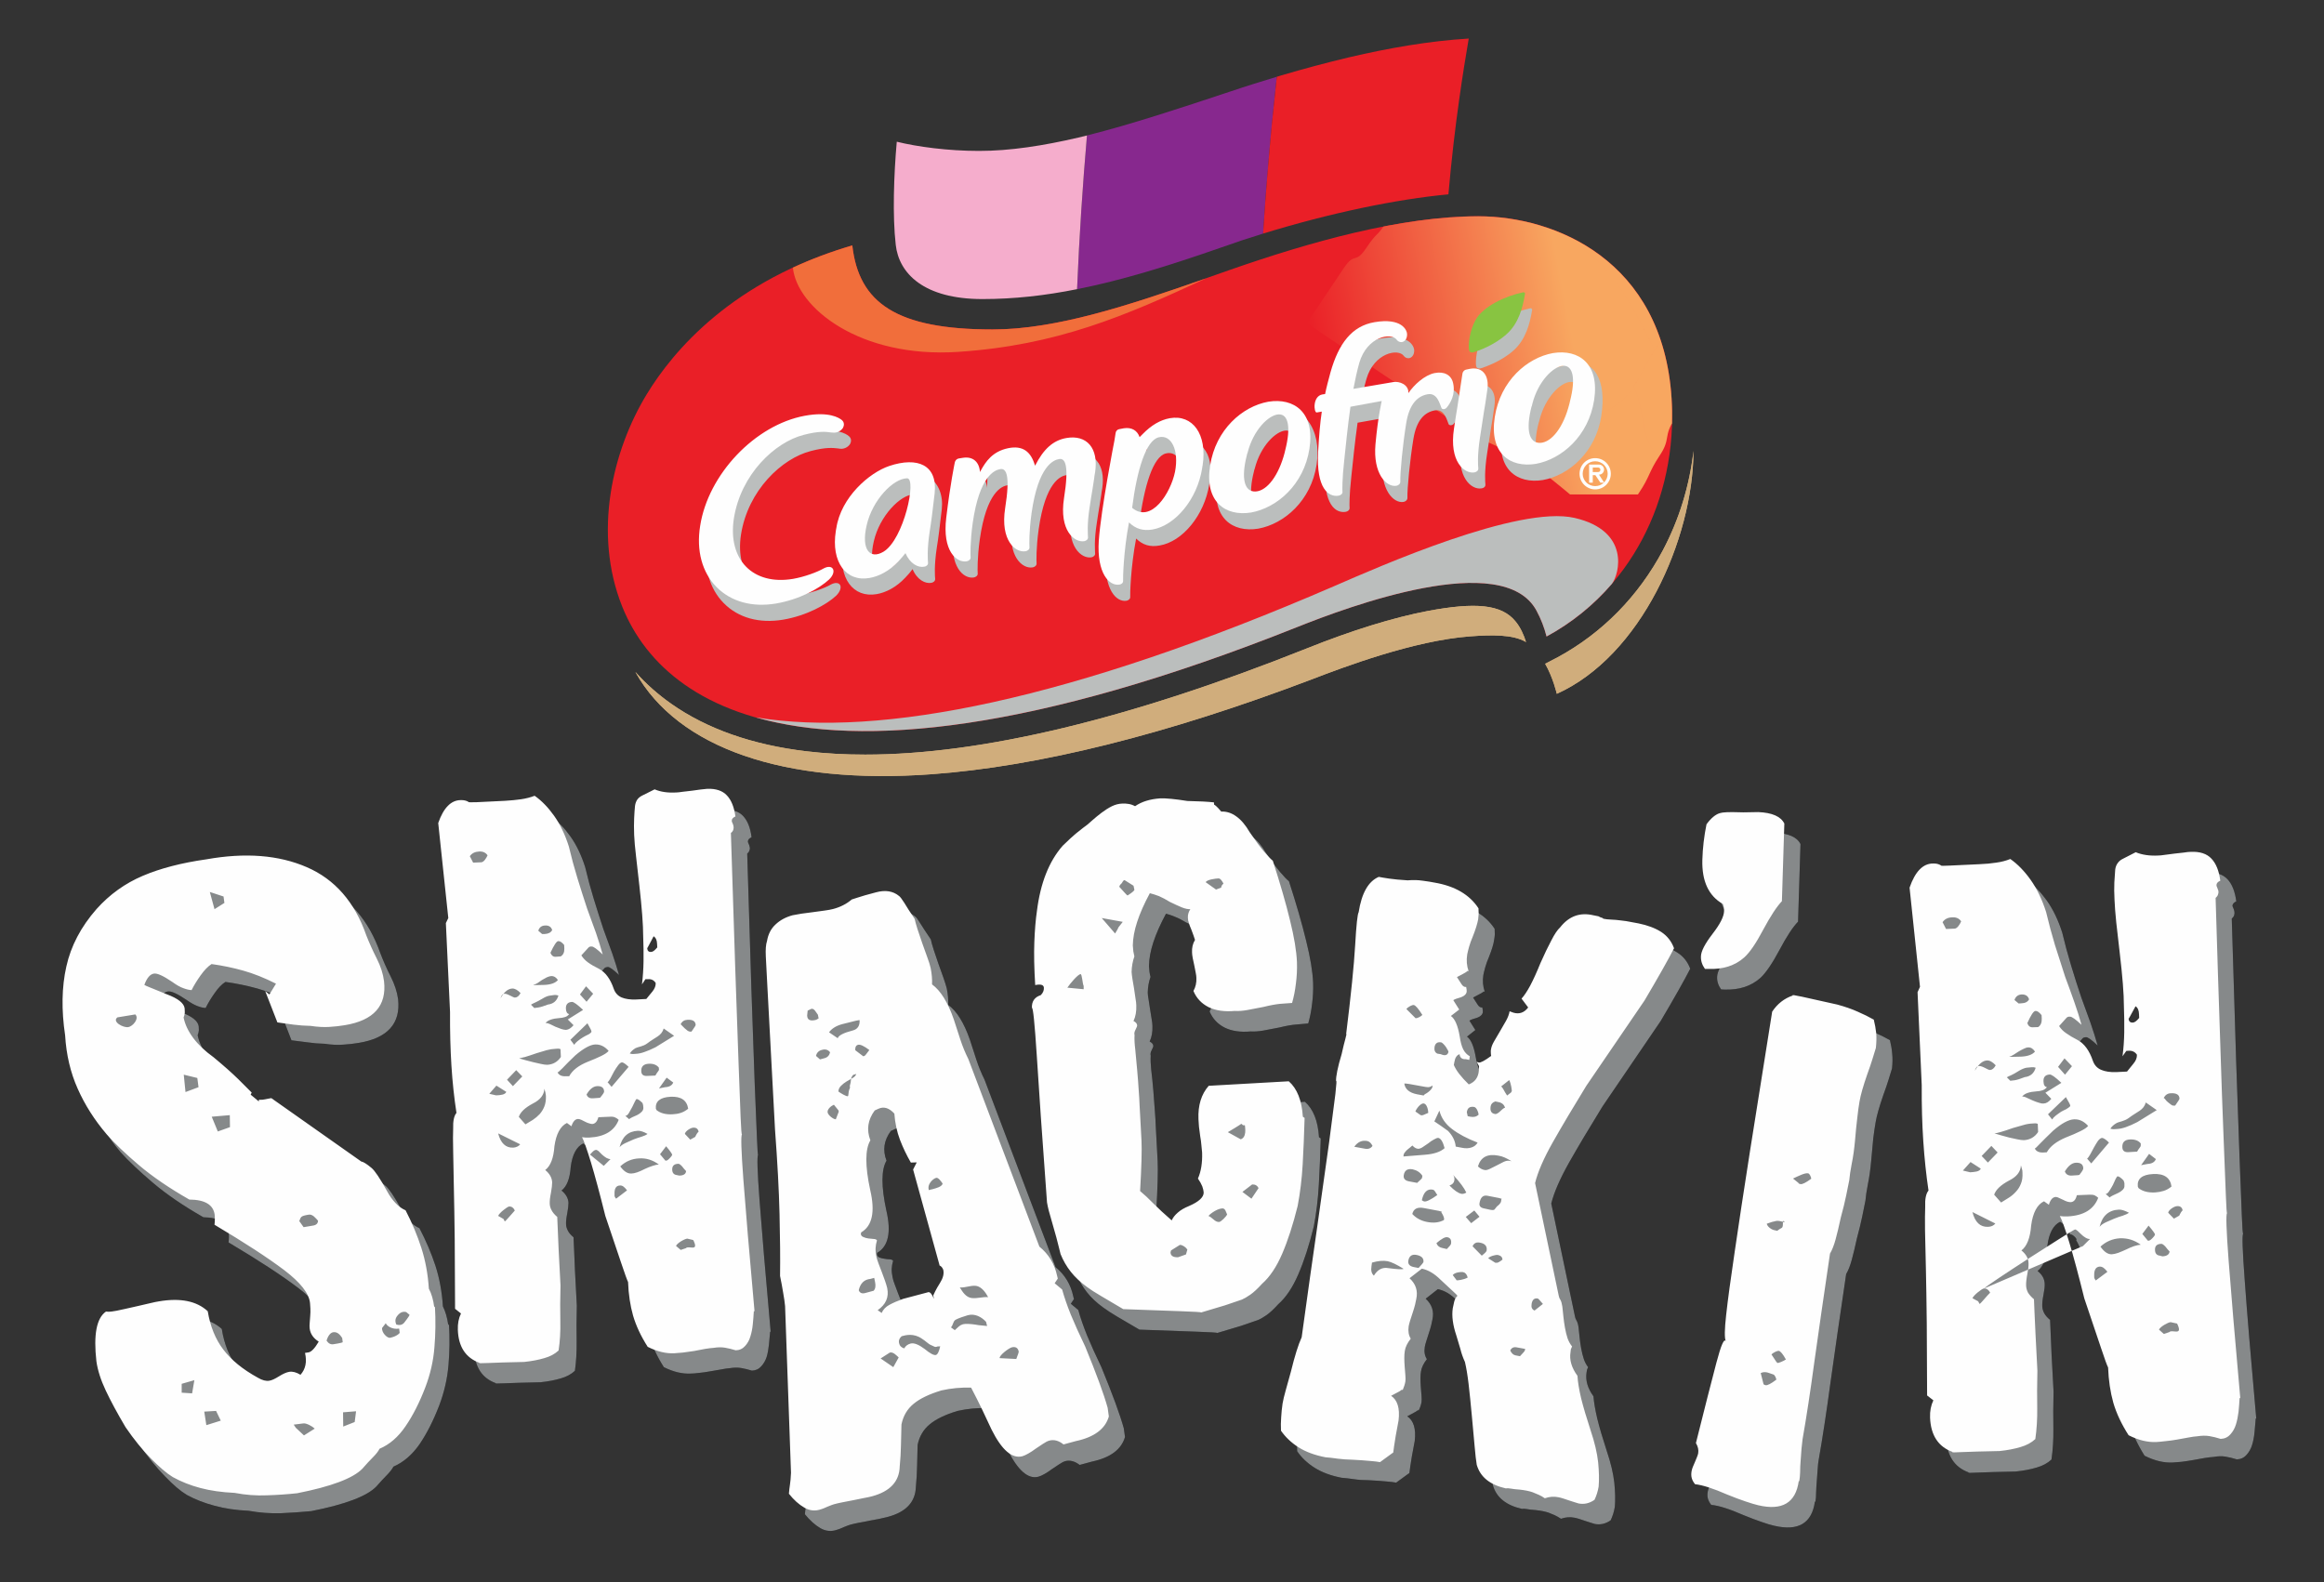 <svg xmlns="http://www.w3.org/2000/svg" width="1338" height="911" version="1.2"><rect width="100%" height="100%" fill="#333333" stroke="none"/><defs><linearGradient id="g1" x2="1" gradientTransform="matrix(146 -28 28 147 752.393 186.098)" gradientUnits="userSpaceOnUse"><stop offset="0" stop-color="#ea1f27"/><stop offset="1" stop-color="#f8a760"/></linearGradient><clipPath id="cp1" clipPathUnits="userSpaceOnUse"><path d="M962.36 229.28c-5.08-79.74-67.39-104.73-111.2-104.73-44.57 0-97 14.72-143.38 30.99-27.37 9.6-53.37 18.82-77.81 25.26v103.9H956.1c5.25-17.29 7.5-36.01 6.26-55.42z"/></clipPath></defs><style>.s0{fill:#d0ad7c}.s1{fill:#ea1f27}.s4{fill:#fefefe}.s5{mix-blend-mode:multiply;fill:#bbbebd}.s9{fill:#111416}.s10{mix-blend-mode:multiply;fill:#86898a}</style><g id="Capa 1"><g id="&lt;Group&gt;"><path id="&lt;Path&gt;" d="M822 351.8c-19.8 3.8-43.3 11-70 21.7-101.6 40.5-186.8 61-253.9 61q-17.7 0-33.7-1.9c-31.2-3.7-57.4-12.9-78-27.4q-11.5-8.1-20.4-18.1h-.1c24.4 43.6 85.6 64.9 170.4 58.7 61.7-4.5 135.4-22.9 219.1-54.7 17.4-6.7 58.4-22.3 91.1-24.7 12.2-.9 24.5-1.2 32.1 3.3-1.3-4.1-3.2-8.4-5.9-11.7-8.1-10.2-23.4-11.3-50.7-6.2z" class="s0"/><path d="M975 259.6c-2.3 20.2-8.3 39.6-17.6 57.2-14 26.4-34.9 47.7-60.5 61.6l-7.3 3.8c4.6 8 6.7 17.3 6.7 17.3 48.3-21.7 78.4-88.7 78.7-139.9z" class="s0"/><path d="M962.4 229.3c-5.1-79.8-67.4-104.8-111.2-104.8-44.6 0-97 14.8-143.4 31-50.5 17.8-96.3 34.2-136.4 34.2-55.2 0-77-15.2-80.7-48.4-68.9 20.1-103.1 60.6-118.4 85.8-19.7 32.4-31 79.7-14.1 122.1 27.3 68 130.7 114.7 388.8 11.8 29.1-11.6 118.4-45 137.6-9.4 2.6 4.8 4.5 9.8 5.8 14.9 47.2-25.4 75.7-78.1 72-137.2z" class="s1"/><path d="M708 52.8c-28.9 9.6-56.4 18.7-82.2 25.2-2.4 27.7-4.4 57.4-5.7 88.5 25.8-5.1 52.6-13.4 83-24q12-4.3 24.1-8c2.1-32.4 4.9-62.9 7.9-90.3-9.2 2.8-18.3 5.6-27.1 8.6z" style="fill:#87288e"/><path d="M620.9 79.2c-20.2 4.7-39.3 7.7-57.3 7.7-17.9 0-35.6-2.4-47.3-5.3-1.7 19-2.5 42.8-.6 59.3 1.8 16.5 16.1 31.3 49.9 31.3 18.2 0 36.1-2 54.5-5.7 1.3-31.1 3.3-60.8 5.7-88.5q-2.5.6-4.9 1.2z" style="fill:#f5adcc"/><path d="M845.6 22.2c-22.8 1.4-45.8 5.4-68.9 10.8-13 3.1-26.1 6.6-39 10.4l-2.6.8q-1.4 12.9-2.8 26.6c-1.9 20.1-3.7 41.4-5.1 63.7 38.7-11.9 76.8-19.8 106.7-22.6 1.8-20.6 4-38.9 6.2-54.5 1.9-13.8 3.9-25.7 5.5-35.2z" class="s1"/><path d="M822 351.8c-19.8 3.8-43.3 11-70 21.7-101.6 40.5-186.8 61-253.9 61q-17.7 0-33.7-1.9c-31.2-3.7-57.4-12.9-78-27.4q-11.5-8.1-20.4-18.1h-.1c24.4 43.6 85.6 64.9 170.4 58.7 61.7-4.5 135.4-22.9 219.1-54.7 17.4-6.7 58.4-22.3 91.1-24.7 12.2-.9 24.5-1.2 32.1 3.3-1.3-4.1-3.2-8.4-5.9-11.7-8.1-10.2-23.4-11.3-50.7-6.2zM975 259.6c-2.3 20.2-8.3 39.6-17.6 57.2-14 26.4-34.9 47.7-60.5 61.6l-7.3 3.8c4.6 8 6.7 17.3 6.7 17.3 48.3-21.7 78.4-88.7 78.7-139.9z" class="s0"/><path id="&lt;Compound Path&gt;" fill-rule="evenodd" d="M927.4 272.8c0 4.9-4 9-9 9s-9-4.1-9-9c0-5 4-9 9-9s9 4 9 9zm-1.8 0c0-4-3.2-7.2-7.2-7.2s-7.2 3.2-7.2 7.2c0 3.9 3.2 7.1 7.2 7.1 1.9 0 3.7-.7 5-2h-2l-2.9-4.3H917v4.3h-2.1v-10.4h5.7c1.6 0 2.9 1.3 2.9 2.9 0 1.6-1.3 2.9-2.9 2.9l2.9 4.5c1.3-1.3 2.1-3.1 2.1-5zm-4.2-2.3c0-.7-.6-1.3-1.3-1.3H917v2.6h3.1c.7 0 1.3-.5 1.3-1.3z" class="s4"/><path d="M747 361c29.1-11.6 118.4-45 137.6-9.4 2.6 4.8 4.5 9.8 5.8 14.9 14.4-7.8 27.1-18.1 37.6-30.3 4.4-5.7 10.7-30.6-21.5-38-32.3-7.4-112.4 28-137.7 39-152.1 65.9-262 87.7-333.3 75.9q0 .1.1.1c60.7 17.1 159.1 8.5 311.4-52.2z" class="s5" style="mix-blend-mode:multiply"/><path d="M551.7 202.6c57-3.8 96.1-20.7 142.6-42.3-45.2 15.8-86.4 29.4-122.9 29.4-55.2 0-77-15.2-80.7-48.4-12.5 3.7-23.9 8-34.2 12.8 2.2 22.8 38.2 52.3 95.2 48.5z" style="fill:#f16e3b"/><g id="&lt;Clip Group&gt;" clip-path="url(#cp1)"><path id="&lt;Mesh&gt;" d="m752.4 186.1 34.8 23.4c7.1-10.6 28.3-36.7 35.4-47.2-13.7-4.3-37.3-.2-48.9-8q-10.6 15.9-21.3 31.8zm21.3-31.8c11.6 7.8 35.2 3.7 48.9 8 6.5-9.7.7-7.2 7.1-16.8-14.6-2.2-31.5 5.1-43.1-2.7-6.5 9.7-6.4 1.9-12.9 11.5zm12.9-11.5c11.6 7.8 28.5.5 43.1 2.7 6.8-10 5.1-3.5 11.8-13.5-15.2 1.1-31.5 3.5-43.1-4.3-6.7 10-5.1 5.1-11.8 15.1zm11.8-15.1c11.6 7.8 27.9 5.4 43.1 4.3 7-10.4 20.6-33.9 27.5-44.3-11.6-7.8-30.2-5.2-41.8-13-6.9 10.3-21.8 42.6-28.8 53zm-11.2 81.8q26.9 18 53.7 36c7.1-10.6 27.4-43.4 34.5-54-17.9-12-30.5-22.4-52.8-29.2-7.1 10.5-28.3 36.6-35.4 47.2zm35.4-47.2c22.3 6.8 34.9 17.2 52.8 29.2 6.4-9.6 16.9-23.6 23.4-33.3-17.9-12-44.9-9.1-69.1-12.7-6.4 9.6-.6 7.1-7.1 16.8zm7.1-16.8c24.2 3.6 51.2.7 69.1 12.7 6.7-10 6.1-4.5 12.8-14.5-17.9-12-45.3-13.6-70.1-11.7-6.7 10-5 3.5-11.8 13.5zm11.8-13.5c24.8-1.9 52.2-.3 70.1 11.7 7-10.4 4.1-9.6 11.1-20q-26.8-18-53.7-36c-6.9 10.4-20.5 33.9-27.5 44.3zm-.6 113.5c18.1 12.2 24.8 11.2 42.9 23.4 7.1-10.6 24.6-21 34.9-27.9-16.2-16.9-25.2-37.3-43.3-49.5-7.1 10.6-27.4 43.4-34.5 54zm34.5-54c18.1 12.2 27.1 32.6 43.3 49.5 13-8.9 15.2-8.6 21.7-18.3-11.5-20.3-23.5-52.3-41.6-64.5-6.5 9.7-17 23.7-23.4 33.3zm23.4-33.3c18.1 12.2 30.1 44.2 41.6 64.5 6.7-10 5.6-11 12.3-21.1-10.8-21.8-23-45.7-41.1-57.9-6.7 10-6.1 4.5-12.8 14.5zm12.8-14.5c18.1 12.2 30.3 36.1 41.1 57.9 7-10.3 17.4-31 24.4-41.4q-27.2-18.2-54.4-36.5c-7 10.4-4.1 9.6-11.1 20zm-27.8 125.2c11.4 7.6 34.2 28.4 45.6 36.1l14.2-21.2c-11.4-7.7-15.3-32.8-24.9-42.8-10.3 6.9-27.8 17.3-34.9 27.9zm34.9-27.9c9.6 10 13.5 35.1 24.9 42.8 6.5-9.7 5.4-11.6 11.8-21.3-11.3-7.6-7.8-27-15-39.8-6.5 9.7-8.7 9.4-21.7 18.3zm21.7-18.3c7.2 12.8 3.7 32.2 15 39.8 6.8-10 2-11.1 8.7-21.1-11.3-7.7-4.8-26.4-11.4-39.8-6.7 10.1-5.6 11.1-12.3 21.1zm12.3-21.1c6.6 13.4.1 32.1 11.4 39.8 7-10.4 32.8-28.8 39.7-39.2-11.3-7.6-15.4-34.4-26.7-42-7 10.4-17.4 31.1-24.4 41.4z" style="fill:url(#g1)"/></g><path fill-rule="evenodd" d="M542.2 293.4c-1.1 9.5-2 16.9-2.8 21.6-1.7 11-1.1 17.1-1 18.3.1 1.3-1.1 2.1-2.2 2.3-3.5.6-8.2-1.7-10.8-7.9-1.2 1.6-2.6 3.3-4.2 4.9-5 5.4-11.1 8.6-16.5 9.5-13.5 2.3-22.2-9.2-19.4-27 0 0 0-.3.1-.8s.2-.9.2-1c2.7-17.7 18-36.2 29.6-40 16.2-5.4 28.8 3.6 27 20.1zm-15.9-8.8c-8.1.2-19.9 12.7-23.2 27-3.4 14.4 2 19.9 9.6 15.3 11.8-6.9 19.4-42.4 13.6-42.3z" class="s5"/><path d="M805.8 228.7c-3.2.6-19.1 3.4-22.4 4 .9-5.3 2-9.9 3.3-14.5 4.4-15.1 18.3-17.7 21.5-13.3 2 2.6 5.9 1.4 6-2.9.1-2.9-3.4-9.9-18.7-7.2-13.1 2.2-20.8 12.3-25.4 28.9-1.2 4.5-2.3 8.5-3.1 12.4q-.9.2-1.5.3c-5.9 1-5 10.6-3.3 10.4.3 0 1.3-.2 2.9-.5-1 6.7-1.6 13.9-2.1 23.2-1.2 21.1 6 26.2 11.8 25.2 1.1-.2 2.3-1 2.2-2.3-.1-1.2-.2-7.1 1-18 .9-8.4 2-19.7 3.6-31l18-3.2s-2.1 8.5-3.6 24.9c-1.5 16.9 6.3 24.9 12.1 23.9 1-.2 2.2-1 2.2-2.3-.2-5.1 1.5-22.1 3.4-33.7 1.8-11.4 6.7-15.7 12.4-16.7 5.6-1 7 5.9 7.9 7.9.4.9 2.1.9 3-.2 2.1-2.5 5.2-7.6 3.7-14.1-1-4.7-5.2-6.9-10.6-5.8zM853.5 211.8c1.5-.6 10.8-3.6 18-10.1 6.9-6.2 9.3-15.3 10.6-23.2.1-.6-.4-1.1-1-1-10.4 2.2-23.1 8.3-27.4 15.9-3.8 6.8-4.2 14.6-3.9 17 .3 2.4 2.2 1.9 3.7 1.4zM618.1 261.5c-7.6 1.3-14.8 2.1-19.7 11.8-2.3-8.2-5.5-7.7-14-5.9-9 1.9-13 1.1-15.7 5.9-.3.3-.3 7.4-.4 7.7-.4-5.7-4-9.1-9.8-8.1 0 0-1.8.3-2.5.4-1.1.2-2 1.2-2.2 2.2 0 0-2.6 12.4-4.9 31.8-2.4 19.3 6 26.2 11.8 25.2 1-.2 2.3-1 2.2-2.2-.1-1.3-.3-8.9 1.2-19.7 3.9-27.4 12.7-30.7 16-31.2 3.4-.5 5.7 3.7 2.7 22.5-2.9 18.7 6 25.8 11.7 24.8h.1c1-.2 2.3-1 2.2-2.3-.1-1.2-.3-8.8 1.2-19.6 3.9-27.4 12.7-30.8 16-31.2 3.4-.5 5.7 3.7 2.7 22.4-2.9 18.8 6 25.9 11.7 24.9 1-.2 2.2-1 2.1-2.2 0-1.3-.7-7.1 1-17.7.6-4 1.1-7.3 1.6-10.1l1-6.4c.1-.7.1-1 .1-1l.4-2.3c2.1-14-4.9-21.7-16.5-19.7zM850.8 221.6s-1.8.3-2.5.4c-1 .2-2 1.2-2.2 2.3l-3 19.7-.8 4.9-1.1 7.1c-2.9 19 6 26.2 11.8 25.2 1.1-.1 2.3-.9 2.2-2.2-.1-1.2-.7-7.2 1-18 .9-5.9 1.7-11.2 2.3-14.9.5-3 .8-4.9.8-4.9l1.1-7.6c1.2-7.9-2.6-13.1-9.6-12zM466.8 259.7c8.8-2.3 12.8-1.8 15.6-1.5l1.4.2c2.2.2 4.4-.9 5.6-2.7.7-1.3 1-3.2-.7-4.6-1.5-1.3-7.3-5-21.3-2.4-28.6 5.3-55.6 33.7-60.2 63.3-2.3 14.3 1.1 26.8 9.5 35.3 8.4 8.5 20.5 11.8 34.2 9.5 13.4-2.3 24.9-8.6 30.5-13.8 2.6-2.6 2.9-4.9 2.3-6.1-.8-1.5-3-1.6-5.4-.3-3.6 2.1-11.2 4.8-17.6 5.9-23.1 4-37.7-10.9-34.1-34.6 4-25.7 23.7-44 40.2-48.2z" class="s5"/><path fill-rule="evenodd" d="M758 267.6c-3.2 20.8-18.7 34.1-33.6 36.8-14.8 2.4-26.9-6.2-23.6-27 3.2-20.9 15.2-36.1 30.1-38.8l4.2-3.4c14.8-2.4 26.1 11.5 22.9 32.4zm-17.7-19.7c-5.7.2-14.6 8.9-17.9 21.9 0 .1-.1.4-.3.9-.1.5-.2.8-.2.9-3.3 13-1.5 21 5.1 20.6 6.7-.3 13.3-9.2 16.7-22.2 0-.1.1-.4.2-.9s.2-.8.2-.9c3.3-13 1.7-20.5-3.8-20.3zM921.9 239.6c-3.2 20.8-18.7 34.1-33.6 36.8-14.8 2.4-26.9-6.2-23.6-27 3.2-20.8 20.5-36.1 35.4-38.8l-3.1-1.7h6.2c14.8-2.4 21.9 9.8 18.7 30.7zm-17.7-19.7c-5.7.2-14.6 8.9-17.9 22 0 0-.1.3-.2.8-.2.5-.2.8-.3.9-3.3 13-1.5 21 5.2 20.7 6.6-.4 13.3-9.3 16.6-22.3 0-.1.1-.4.2-.9s.2-.8.2-.8c3.4-13.1 1.7-20.6-3.8-20.4zM696.5 277.2s-.1.4-.2.9c0 .5-.1.8-.1.8-2.8 17.8-15.4 33-28.6 35.2-5.5 1-9.7-.3-13.5-4-3.2 16.8-3.5 32.3-3.4 33.6.1 1.2-1.1 2-2.1 2.2-5.9 1-13.1-6.5-11.9-25.2 1.3-18.7 9-57.7 9-57.7l.7-4.4c.1-1.1 1.1-2.1 2.1-2.3.8-.1 2.6-.4 2.6-.4 4.6-.7 5.1-.1 6.4 3.7.5-.5 2.9.3 2.7-.8-1.8-12.6 9.4-10.5 17.4-8.7 13.1 2.9 21.6 9.3 18.9 27.1zm-25.3-16.1c-7.3 1.8-12.5 18.7-15.3 40.6 10.9 9.2 22.2-8.4 24.7-20.9 2.4-12.4-2.2-21.6-9.4-19.7z" class="s5"/><path fill-rule="evenodd" d="M538.1 284.1c-1.1 9.5-2 16.9-2.8 21.6-1.7 11-1.1 17.1-1 18.4.1 1.2-1.1 2.1-2.2 2.2-3.5.7-8.2-1.7-10.8-7.8-1.2 1.5-2.6 3.2-4.2 4.9-5 5.3-11.1 8.5-16.5 9.4-13.5 2.4-22.2-9.2-19.4-27 0 0 0-.3.1-.7.1-.6.2-1 .2-1 2.7-17.8 18.9-31.9 30.5-35.8 16.2-5.4 27.9-.7 26.1 15.8zm-15.9-8.7c-8.1.2-19.9 12.6-23.2 26.9-3.4 14.4 2 19.9 9.6 15.4 11.8-7 19.4-42.5 13.6-42.3z" class="s4"/><path d="M826 214.8c-5.9 1.2-11.9 6.8-15.1 11.5.1-5-5.3-6.9-8.8-6.3-3.2.5-19.6 3.3-22.9 3.9 1-5.3 2.1-10.4 3.4-15 4.4-15.1 18.3-17.7 21.5-13.3 2 2.6 5.9 1.5 6-2.9.1-2.9-3.4-9.8-18.7-7.2-13.1 2.2-20.7 12.3-25.4 28.9-1.2 4.5-2.3 8.5-3.1 12.5q-.9.1-1.5.2c-5.9 1-5 10.7-3.3 10.4.3 0 1.3-.2 2.9-.5-1 6.7-1.6 13.9-2.1 23.2-1.2 21.1 6 26.2 11.8 25.2 1.1-.2 2.3-1 2.2-2.2-.1-1.3-.2-7.2 1-18 .9-8.5 2-19.7 3.6-31l18-3.3s-2.1 8.5-3.6 24.9c-1.5 17 6.3 24.9 12.1 23.9 1-.2 2.2-1 2.2-2.3-.2-5.1 1.5-22.1 3.4-33.7 1.8-11.3 6.7-15.7 12.4-16.7 5.6-1 7 6 7.9 7.9.4 1 2.1.9 3-.2 2.1-2.5 5.2-7.6 3.7-14.1-1-4.7-5.2-6.9-10.6-5.8z" class="s4"/><path d="M849.4 202.5c1.5-.5 10.8-3.6 18-10.1 6.9-6.1 9.3-15.3 10.6-23.2.1-.5-.4-1-1-.9-10.4 2.1-23.1 8.2-27.4 15.8-3.8 6.8-4.2 14.6-3.9 17 .3 2.5 2.2 1.9 3.7 1.4z" style="fill:#88c441"/><path d="M614 252.2c-7.6 1.3-13.2 6.3-18.1 16-2.3-8.2-7.1-11.9-15.6-10.1-9 1.9-12.8 7.8-15.5 12.6q-.4.6-.6 1.1c-.4-5.8-4-9.1-9.8-8.2 0 0-1.8.3-2.5.4-1.1.2-2 1.2-2.2 2.3 0 0-2.6 12.3-4.9 31.7-2.4 19.4 6 26.2 11.8 25.2 1-.2 2.3-1 2.2-2.2-.1-1.3-.3-8.8 1.2-19.7 3.9-27.4 12.7-30.7 16-31.2 3.4-.5 5.7 3.7 2.7 22.5-2.9 18.7 6 25.8 11.7 24.8h.1c1-.2 2.3-1 2.2-2.2-.1-1.3-.3-8.9 1.2-19.7 3.9-27.4 12.7-30.7 16-31.2 3.4-.5 5.7 3.7 2.7 22.5-2.9 18.7 6 25.8 11.7 24.8 1-.2 2.2-1 2.1-2.2 0-1.2-.7-7.1 1-17.7.6-3.9 1.1-7.3 1.6-10l1-6.5c.1-.6.1-1 .1-1l.4-2.3c2.1-14-4.9-21.7-16.5-19.7zM846.7 212.3s-1.8.3-2.5.5c-1 .1-2 1.1-2.2 2.2l-3 19.7-.8 4.9-1.1 7.2c-2.9 19 6 26.2 11.8 25.2 1.1-.2 2.3-1 2.2-2.3-.1-1.2-.7-7.1 1-17.9.9-6 1.7-11.3 2.3-15l.8-4.8 1.1-7.6c1.2-8-2.6-13.2-9.6-12.1zM462.7 250.4c8.8-2.3 12.8-1.8 15.6-1.4q.7 0 1.4.1c2.2.2 4.4-.9 5.6-2.7.7-1.3 1-3.2-.7-4.6-1.5-1.2-7.3-5-21.3-2.4-28.6 5.3-55.6 33.7-60.2 63.4-2.3 14.2 1.1 26.8 9.5 35.3 8.4 8.4 20.5 11.7 34.2 9.4 13.4-2.3 24.9-8.6 30.5-13.8 2.6-2.5 2.9-4.8 2.3-6-.8-1.6-3-1.7-5.4-.4-3.6 2.1-11.2 4.9-17.6 6-23.1 3.9-37.7-11-34.1-34.7 4-25.6 23.7-44 40.2-48.2z" class="s4"/><path fill-rule="evenodd" d="M753.9 258.3c-3.2 20.8-18.7 34.1-33.6 36.8-14.8 2.4-26.9-6.2-23.6-27 3.2-20.8 18.6-34.1 33.5-36.8 14.9-2.4 26.9 6.2 23.7 27zm-17.7-19.7c-5.7.2-14.6 8.9-17.9 22 0 0-.1.3-.3.8-.1.5-.2.8-.2.9-3.3 13-1.5 21 5.1 20.7 6.7-.4 13.3-9.3 16.7-22.3 0-.1.1-.4.2-.9s.2-.8.2-.8c3.3-13.1 1.7-20.6-3.8-20.4zM917.8 230.3c-3.2 20.8-18.7 34.1-33.6 36.8-14.8 2.4-26.9-6.1-23.6-27 3.2-20.8 18.6-34.1 33.5-36.8 14.9-2.4 26.9 6.2 23.7 27zm-17.7-19.7c-5.7.2-14.6 8.9-17.9 22 0 0-.1.4-.2.9-.2.4-.2.8-.3.8-3.3 13.1-1.5 21 5.2 20.7 6.6-.4 13.3-9.2 16.6-22.3l.2-.8c.1-.5.2-.9.2-.9 3.4-13.1 1.7-20.5-3.8-20.4zM692.4 267.9s-.1.4-.2 1c0 .4-.1.7-.1.8-2.8 17.7-15.4 32.9-28.6 35.2-5.5.9-9.7-.4-13.5-4.1-3.2 16.8-3.5 32.4-3.4 33.6.1 1.3-1.1 2.1-2.1 2.2-5.9 1-13.1-6.5-11.9-25.2 1.3-18.7 9-57.7 9-57.7l.7-4.4c.1-1.1 1.1-2.1 2.1-2.2.8-.2 2.6-.5 2.6-.5 4.6-.7 7.8 1.3 9.1 5.1l1.8-1.8c5-5.1 10.1-8.1 15.6-9.1 13.2-2.3 21.6 9.3 18.9 27.1zm-25.3-16.1c-7.3 1.8-12.5 18.7-15.3 40.6 10.9 9.2 22.2-8.4 24.7-20.8 2.4-12.5-2.2-21.6-9.4-19.8zM927.4 272.8c0 4.9-4 9-9 9s-9-4.1-9-9c0-5 4-9 9-9s9 4 9 9zm-1.8 0c0-4-3.2-7.2-7.2-7.2s-7.2 3.2-7.2 7.2c0 3.9 3.2 7.1 7.2 7.1 1.9 0 3.7-.7 5-2h-2l-2.9-4.3H917v4.3h-2.1v-10.4h5.7c1.6 0 2.9 1.3 2.9 2.9 0 1.6-1.3 2.9-2.9 2.9l2.9 4.5c1.3-1.3 2.1-3.1 2.1-5zm-4.2-2.3c0-.7-.6-1.3-1.3-1.3H917v2.6h3.1c.7 0 1.3-.5 1.3-1.3z" class="s4"/></g><path d="m1114.7 580.1-1.4 3.1 2.4 53.5q-.1 17.4.9 32.3 1 14.8 3 28.4-2.2 2.6-1.9 9.4-.2 4.7-.1 13.4.2 8.7.5 22.1.3 13.4.5 31.5.1 18.1.2 41.5l3.6 2.8q-2.1 4.4-1.9 9.9.6 15.3 12.9 19.8-1.1.5 5.6.1 6.6-.3 21.5-.6 6.8-.7 12.1-2.3 5.2-1.5 8.5-4.6 1.2-8.2 1.1-17.7-.2-9.6.1-21.5-1.4-24.7-1.7-34.4-.2-5.1-.3-6.8-2.4-2-3.4-3.9t-1.1-4q-.1-2.6.7-6.6.8-4.1.7-6.2-.1-4.3-4.1-7.5 4.8-3.6 5.6-14.3 1.4-11.1 7.4-14l2.8 2q1.3-4.3 4-4.5.7 0 1.9.6t2.3 1.2c.8.3-7.1 3.5-6.3 3.7.7.3.5 4.2 1 4.2 1.8-.1 4.7 3.4 3.4 3.2 1.1 1.9 2.9 5.1 5.3 13.2q3.8 12.1 8.7 32.3 6.5 18.9 9.7 28.5 3.2 9.6 4.1 11.3.4 11.1 3 20.3 2.7 9.2 8.7 18.7 8.6 4.3 16.2 3.9 1.9-.1 5.1-.4 3.2-.4 6.6-1 3.4-.6 6.7-1.2 3.2-.5 5.1-.6 3.8-.7 6.8-.2 3.1.5 6.6 1.6 3.4-.1 5.6-2.6 2.2-2.4 3.2-5.7 1-3.2 1.4-7.3.4-4 .7-7.9h.3q-4.7-52.5-6.6-79.1-2-26.5-.9-27.4-.4.5-.8-10.1-.4-10.7-1.3-33.2-.8-22.1-2-56.7-1.1-34.6-2.5-81.4 1.1-.9 1.4-2 .3-1 .1-2.1-.2-1.1-.6-1.9-.4-.8-.5-1.2 0-1.7 2.2-2.7-1.1-8.5-5-12.7-4-4.3-12-3.9-1.5 0-4 .4-2.4.3-5.3.6-2.8.4-5.5.7-2.6.4-3.8.4-7.6.4-13-1.9-1.9 1-3.7 1.9-1.9.9-3.8 1.9-1.8.9-2.9 2.5-1.1 1.5-1.4 3.7-.3 2.9-.5 7.4t0 10q.2 5.1 1.1 12.9.9 7.9 2 17.6 2.3 20.3 2.3 30.5.3 8.1.2 15.2-.1 7-.9 13.8l2.1-3.1h1.5q3.1-.2 4.7 2.3.1 2.5-1.9 5-2 2.4-3.8 4.6l-6.1.3q-5.3.3-8.8-1.2-3.5-1.6-4.8-5.3c-2-5.9-4-3.1-7.9-5.2-2.6-1.3-5.7-9.3-7.4-10.5q-2.5-1.8-4.1-4.3l4.4-4.9q.7-.4 1.1-.4l.7-.1q1.6 0 6.7 4.8-1.8-6.3-4.1-13-2.4-6.7-5.3-14.6-3.1-9.2-5.9-18.5-2.8-9.2-5.1-18.9-3.5-10.9-8.9-18.5-5.5-7.6-11.7-12-3.8 1.5-8.1 2.1-4.4.7-9.7.9-11.8.6-17.1.8-5.3.3-5-.1-1.9-1.2-4.6-1.1-8.7 0-13.5 13.9zM258.5 762.4q.7 12.1-.3 23.7-1 11.7-5.3 23.1-5 13-11.3 22.3-6.4 9.2-15.1 13-1 2-3.7 4.8-2.8 2.8-6.1 6.6-8.1 8.4-37.5 14.2-8.3.8-17.4 1.2-9.2.3-18.7-1.4-10.9-.5-19.6-2.9-8.7-2.3-15.9-6.2-5.5-3.3-12.7-10.8-7.3-7.5-14.6-18-7-11.9-11.3-21.1-4.4-9.1-5.4-16.9-2.6-23 5.5-28.5 1.7.2 3.1 0 1.4-.3 3.1-.5 1.6-.3 5.1-1.1 3.4-.8 7.1-1.7 3.6-.8 6.9-1.6 3.2-.7 5.3-1.1 18.5-3 28 5.7 2.1 13.3 9 22.2 6.8 8.9 19.9 16.1 3.7 2.2 6.5 1.8 2.1-.4 5.5-2.6 3.5-2.2 6-2.6 2.9-.5 6.5 1.7 4.4-4.9 2.5-12.5l2.1-.4q2.4-.4 5.9-6.1-4.6-3-5.2-7.6-.2-1.3 0-3.2.1-1.9.3-4.1.1-2.1.1-4.2-.1-2.1-.2-3-.7-8.3-14.9-19.1-14.2-10.8-40.1-26.2.2-1.9.2-3.3t-.1-2.3q-1.2-8.7-14.6-8.9-17.2-9.8-29-19.8t-18.7-17.7Q59 651 52.8 637.1q-6.3-14-7.2-30.7-3.3-21.9.6-39.7 4-17.7 17.5-33 11.3-12.6 26.6-19.1 15.2-6.5 36.6-9.6 33.6-6 57.8 4.6 24.2 10.5 34.3 39.3 2.5 6.6 5.9 13.3 3.4 6.7 4.3 13.1 2.3 21.1-22.7 25.2-4.1.7-8.8 1-4.8.4-10.8-.5-5-.1-9.7-.8l-9.4-1.2-7-18.1 2.4 2 3.7-6.3q-9.8-4.9-18.7-7.4-9-2.5-18.4-3.8-3.1 1.9-6.2 6.4-3.2 4.5-5.2 8.6-2.1-.1-4.7-1.1-2.7-1-6.4-3.6-7.8-5.3-10.7-4.8-3.3.5-5.4 6.5.5.4 3.8 1.7 3.3 1.3 9.1 3.7 9.6 3.5 10.3 8.1.1.9.1 2.3-.1 1.4-.7 2.9 1.2 5.9 5.5 11.8 4.3 5.8 11.8 11.2 8.9 7.4 14.2 12.6 5.3 5.2 7.7 7.6l-1.7 3.1 4.7 3.9q.1-2.3 3.4-2.9l4.9-.8L216 679q1.7.2 6 3.8 2.8 2.3 8.8 13 2.3 4.3 4.9 7.2 2.7 2.8 5.8 4.2 5.6 10.7 9.2 21.6 3.5 10.9 4.3 23.4 2.2 4.4 3.1 10.8z" class="s9"/><path fill-rule="evenodd" d="M647.7 827.4q-3.1 10.8-19.1 14.2l-7 1.9q-4.2-3.2-8.2-2.2-1.5.4-3.7 1.9-2.2 1.4-4.2 2.8-2 1.5-4.1 2.7-2.1 1.2-3.6 1.6-8.8 2.3-17.6-15.3-2.9-6.2-5.6-11.9-2.8-5.8-6.2-12.3-8.6-.3-17.1 1.6-10.6 3.2-16 7.7-5.5 4.5-7 11.9-.2 6.5-.3 12.2-.1 5.7-.7 11.9-.4 13.1-16.1 17.3-1.9.5-4.7 1.1-2.8.5-5.9 1.1-3.2.7-6.2 1.2-3 .6-4.8 1.1-1.1.3-3.8 1.4-2.6 1.2-3.8 1.5-5 1.8-9.7-.9-4.6-2.7-8.9-8 .2-2.7.7-5.2.4-2.5.6-6.9l-3.4-95.9q-.3-3.3-1.1-7.7-.7-4.4-1.8-9.7.2-15.3-.3-35.7-.5-20.5-2.6-48.6l-4.5-84.3q-.5-9.4-.8-15.4-.3-6 .7-8.9 1-5.9 4.9-9.5 3.9-3.7 9.8-5.2 1.8-.5 5-1 3.2-.4 6.8-.9 3.6-.5 6.6-.9 3-.4 4.9-.9 6.2-1.6 10.8-5.5-.3.1 3.1-1 3.4-1.2 10.8-3.1 8.1-2.2 13.3 2.1.9.6 2.9 3.9 2.1 3.4 6.1 9.3.4 2 1.6 5.8 1.2 3.8 2.7 8 1.5 4.2 2.9 8.1 1.4 4 2 6.4 1 5 .8 9.4 7.4 5.4 12.5 20.1 2 5.9 3.8 11.7 1.9 5.8 4.6 11.2l40.9 108q8 6.5 10.2 16.8l.4 1.6-1.8 2.7 4.3 3.6q1.8 6.5 5 14.5 3.3 8 8.3 18.4 4.8 11.7 8 20.4t4.9 14.8zM552.4 743q-.2-.8-1-1.7-.7-.8-1.1-.7L535 685.2l-1.3-1.7v-2.3q-3.7-6.4-6.3-13.3-2.7-6.9-3.2-15-4.6-4.8-9.2-2.7l-2.1 1q-6 8.1-2.5 17.1-4.6 7.8-.1 28.7 4.4 18.8-5.3 24.4l-.1.9q.2 1.3 1.5 1.8t2.9.7q1.6.3 2.9.3 1.4.1 2 .8-.7 2.4-.8 4.6-.1 2.2.5 5 .3 1.7 1.2 4l1.8 4.8q.9 2.3 1.9 4.9.9 2.6 1.2 4.2 1.7 7.8-5.4 12.8l2.3 1.5q1.3-2.9 4.4-4.6 3.2-1.7 7.8-3.4l14.7-4q1.6.1 3.2 4l-.4-2.1q.3-.5 1-2.2.8-1.8 2.9-4.9 2.6-4.2 1.9-7.5z" class="s9"/><path d="M760.4 655.5q-.4 14.1-1.1 26.6-.7 12.5-2.9 24.1-4 16.2-8.9 27.5-4.9 11.4-11.6 17.3-3.9 4.3-6.8 6.3t-4.9 2.8q-3.6 1.3-9.6 3.3-6.1 1.9-13.7 4.1-.3-.3-11.6-.7-11.3-.4-33.3-1.2-7.5-4.4-12.8-7.5-5.2-3.1-8-5.2-5.8-4.2-9.4-8.8-3.7-4.7-5.9-10.2-.4-1.4-1-4t-1.4-5.5q-1.5-5.5-3.1-10.6-1.5-5.1-2.3-9.6-4.2-57-6-84.7-1.7-27.8-2.7-27.4-.2-5.5 5.1-7.3 1.9-1.9 1.8-4.2-.1-2.5-5.1-1.6-.9-14.4-.4-24.8.4-10.4 1.4-17.9 3.1-23.9 14.9-37.5 1.6-1.6 4.3-4.1 2.7-2.6 7.3-6.1 2.9-2 5.4-4.4 2.6-2.3 5.5-4.5t5.8-3.7q3-1.4 6-1.5 2-.1 3.6.2 1.7.2 3.7 1.3 3-2 6.6-3.1 3.6-1.1 7.9-1.3 5-.3 15.7 1.4 5 .2 8.8.3 3.8.2 6.5.5v1.4q0-.3 1.1.6 1 .8 3.1 3.3 4.6-.2 8.7 2.8 4.1 2.9 7.7 9.1 4.9 7.2 8.2 11.1 3.3 3.9 5.1 5.3 6.4 19.8 9.9 34.3 3.6 14.5 4 24.1.2 6.3-.6 12.3-.7 6-2.2 11.2-2.7.2-6.8.6-4.1.3-9.7 1.7-5.3 1-9.4 1.8-4.2.7-7.2.5-8.9.8-15-2.2-6.1-3.1-8.7-9.3 1.9-3.4 1.7-7.5 0-1.1-.4-3.1t-.8-4.1q-.4-2-.9-4.2-.4-2.2-.4-3.3-.2-4.1 1.7-7.2-.4-1.1-.9-2.7-.6-1.6-1.3-3.5-.8-1.8-1.3-3.4-.6-1.7-.7-3.2-.1-2.6 1.5-4.9-2 .1-4.8-1-2.9-1.2-7-3.2-3.4-2.1-6.3-3.2-2.8-1.2-5.2-1.8-4.9 9.1-7.3 16.5-2.4 7.3-2.5 13.7.1 1.8.3 3.3.2 1.5.6 2.9-1.5 4.2-1.6 9 0 1.5.5 4.1.4 2.6.8 5.3.5 2.8.9 5.6.5 2.7.5 4.2.2 5.2-1.6 9 2 1 2.1 2.5 0 .7-.9 2.4-1 1.8-.6 3.2-.2 3.4.3 8.2.6 4.8 1.2 11.8.5 6.7.9 11.9.4 5.1.5 8.5l1.1 20.4q.2 4 0 11.3-.2 7.2-.8 17.7 3.4 2.8 7.7 7.2 4.4 4.4 10.5 9.7.9-2.3 3.3-4.4 2.5-2.2 6.7-3.9c5.7-2.5.6-4.8.5-7.5 0-1 7.5-2.5 7.1-3.8q-.8-2-2.6-4.5 2.8-6.1 2.5-15-.1-1.5-.4-4.1-.2-2.5-.7-5.3-.4-2.8-.7-5.4-.2-2.5-.3-4.4-.5-11.9 5.9-19.2l46.1-2.6q7.2 6.3 8.1 20.4zM929.7 867.7q-.7 4.2-2.4 7.7-4.3 3-9.1 2.1-1.2-.3-2.6-.8-1.5-.5-3.1-1-1.7-.5-3.3-1.1-1.6-.5-2.7-.7-3.8-.8-7.8.6-1.8-1.2-3.5-2-1.8-.8-3.6-1.5-2.9-1-7.5-1.5-3-.2-5.2-.6-1.5-.3-2.7-.1-13.7-3.1-16.7-13.6-.6-3.5-1.2-10.5t-1.7-17.5q-.9-10.9-1.8-18.5-.9-7.7-2.1-12.7-1.7-3.7-2.6-7.3-1-3.7-2.3-7.8-3.1-9.2-2.1-15.8.3-1.7.8-3.7.5-2.1 1.9-3.5-.3-.5-2.7-2.7-2.3-2.1-7-6.5-5.3-5.3-10.9-6.4l-7 5.5q5.4 4.9 3.9 11.9-.2 1.2-.7 3.3-.5 2-1.3 4.4-.7 2.4-1.5 4.7-.7 2.2-.9 3.4-.7 4.2 1.2 7.1-2.9 3.7-3.4 7.1-.3 1.6-.3 4 0 2.3.2 4.9.2 2.6.4 5t0 3.7q-.2 1.2-.6 2.4-.4 1.2-1 2.4l-.7-.1q.7.1-5.9 3.5 5.5 3.7 4.3 14.2-2 10.3-2.6 14.9-.5 4.6-.7 3.7l-7.4 5.4q-1.9-.4-5.8-.7-4-.4-10.1-.7-4.6 0-8.5-.6-4-.6-7-.8-9.3-1.8-15.6-5.8-6.3-4-10-9.5-.2-3.8.1-7.7.2-3.8.8-7.9.5-2.9 1.8-7.6 1.3-4.7 3-10.8 3.3-13.5 6.2-19.8 5.1-37.1 9.1-65.2 4.1-28.2 6.7-47 2.5-18.7 3.6-27.8 1-9 .4-7.4-.1-2.1.7-6 .8-3.9 2.5-9.6 1.3-5.8 2.2-9 .9-3.3.4-2.5 4.2-33.9 5.2-51.3t2-18.9q2.6-16.6 11.6-20.4 1.9.4 6 1t10.6 1q4.7-.4 8.6.2 3.9.5 6.9 1.1 17.6 3 25.3 14.8.1 1.8.1 3.3-.1 1.5-.4 3.1-.2 1.7-1 4.3-.8 2.6-2 5.6-1.3 3-2.1 5.8-.8 2.9-1.1 4.5-.8 5 .8 9.6l-.8-.1q.8.1-5.9 3.5 1.2 2 2.5 3.9 1.2 2 2.8 1.8.4 1.9.3 2.7-.3 2.1-3.2 3.2-3.6 1-4.5 1.7l3.4 5.4-4.8 3.8q3.4 2.4 5 11.7.8 4.8 2.1 7.4 1.3 2.7 3.8 4l-.3 2.1-1.9-.4c-2.3.1-3.1 4.9-3.3 2.8-1.6.6-.5-.8-.9 1.7l-2.8-1.2q1.9 4.7 8.6 11.2 5.3-2 5.8-7.9l.1-2.6-1.5-2.8q.3.5.7.5.3.1.7.2 1.5.3 7.1-3.8-.2-.8-.2-1.9-.1-1.1.1-1.9.3-2.1 1.9-4.8 1.5-2.7 3.4-5.8 1.8-3 3.4-5.9 1.6-2.9 2-5.4l2.2.8q5.1 1.5 8.5-3l-3.8-5q2.3-2.6 5-7.6 2.7-5.1 5.9-13 3.5-7.9 6.3-13.1 2.7-5.3 5-7.4 7.6-9.7 19.1-7l3 .6q1 .7 1.8.8.7.2 1 .6 1.9.4 4.5.5 2.7.1 5.7.5 3 .3 5.8.9 2.8.5 4.3.8 7.8 1.6 13 5 5.2 3.3 7.4 9.3-5 9.8-17 30.1l-33.5 49.2q-11.3 18.3-19.3 32.4-7.9 14.1-10.2 23.5l13.6 64.8q.2 1.3.9 2.5.8 1.2 1.2 3.9.3 2.6.6 5.7.3 3 .9 6.4.6 3.3 1.5 6.1.9 2.7 2.5 4.8-.5 1.1-.6 1.5-.1.5-.3 1.7-1 6.7 4 13.6.4 5.2 2.2 12.9 1.9 7.7 5.5 18.7 3.4 10.1 4.3 18.1.8 8.1.3 14zM1044.9 864.6q-2.6 18.8-23.5 13.9-2.8-.6-7.3-2.2-4.4-1.5-10.3-3.9-12.1-5.3-18.6-5.9-1.4-1.8-1.9-3.6t-.1-4q.2-1 .7-2.4.6-1.4 1.2-2.7.6-1.4 1.2-3 .6-1.5.7-2.2.5-2.9-1.3-5.9 7.7-30.7 11.8-46.3 4-15.5 5.4-12.2-1.2-2.5.2-15.2 1.4-12.8 4.9-36.3 3.4-23.4 8.8-57.9 5.3-34.4 12.8-80.5 4.5-6.8 11.9-9.3-1.2-.6 5.2.8 6.1 1.3 20.3 4.4 6.7 1.8 11.8 4.1 5.1 2.2 9.3 4.6 1 4 1.3 7.8.4 3.8-.1 8.5-.8 2.8-2 6.5-1.1 3.6-3 8.8-3.5 10.1-4.4 15.5-.7 3.9-1.4 9.5-.6 5.7-1.2 13-.7 7.7-1.9 13.4-1.1 5.7-1.4 9.4-.7 3.5-1.8 8.9t-3.1 12.8q-1.6 7.4-3 12.5t-3.2 8.1q-5.4 36.5-9 62.3-3.5 25.9-6.8 44.6-.4 2.1-.6 5.4-.2 3.3-.5 6.8t-.4 6.7q0 3.1-.4 5.3zM267.5 540.5l-1.4 2.9 2.4 51.2q-.1 16.7.8 30.8.9 14.2 2.9 27.2-2.1 2.5-1.8 9-.2 4.5-.1 12.8.1 8.4.5 21.2.3 12.8.4 30 .1 17.3.3 39.7l3.3 2.7q-2 4.2-1.8 9.4.6 14.7 12.4 19-1.1.4 5.3.1 6.3-.3 20.5-.6 6.6-.7 11.6-2.2 5-1.4 8.2-4.4 1.1-7.8 1-16.9-.2-9.2.1-20.6-1.3-23.5-1.6-32.9-.2-4.9-.3-6.5-2.3-1.9-3.2-3.7-1-1.8-1.1-3.8-.1-2.4.7-6.3.7-3.9.7-6-.2-4-4-7.1 4.6-3.5 5.3-13.7 1.4-10.6 7.2-13.4l2.6 2q1.3-4.2 3.8-4.3.8 0 1.9.5 1.1.6 2.2 1.1c.7.4-8.2 4.2-7.5 4.4.7.2 1.2 4.4 1.7 4.4 1.7-.1 4.9 3.4 3.7 3.2 1.4 2.4 3.2 4.1 5.4 11.3q3.5 11.6 8.3 30.9 6.1 18 9.2 27.2 3.1 9.2 3.9 10.8.4 10.6 2.9 19.4 2.5 8.8 8.3 17.9 8.2 4.1 15.5 3.7 1.8 0 4.9-.4 3.1-.3 6.3-.9 3.3-.6 6.4-1.1 3-.6 4.8-.7 3.7-.6 6.6-.1 2.9.5 6.2 1.5 3.3-.1 5.4-2.5 2.1-2.3 3.1-5.4.9-3.1 1.3-7t.7-7.5h.3q-4.5-50.3-6.4-75.6-1.9-25.4-.8-26.2-.3.4-.7-9.8-.4-10.1-1.3-31.6-.8-21.2-1.9-54.3-1.1-33.1-2.4-77.8 1-.8 1.3-1.9.4-1 .1-2-.2-1-.6-1.8-.4-.8-.4-1.2 0-1.6 2.1-2.5-1-8.1-4.8-12.2t-11.5-3.7q-1.4 0-3.8.3-2.3.4-5.1.7-2.7.3-5.2.7-2.5.3-3.6.3-7.3.4-12.5-1.8-1.8.9-3.5 1.8l-3.6 1.8q-1.8.9-2.8 2.4-1.1 1.5-1.4 3.5-.2 2.9-.4 7.1-.2 4.3 0 9.6.2 4.9 1 12.4t1.9 16.8q2.2 19.4 2.3 29.1.3 7.8.2 14.5-.1 6.7-1 13.2l2.1-2.9 1.4-.1q2.9-.1 4.5 2.2.1 2.5-1.8 4.8-1.9 2.4-3.7 4.5l-5.8.2q-5.1.3-8.4-1.2-3.3-1.4-4.6-5c-1.9-5.6-3.8-3-7.5-5-2.5-1.2-5.5-8.9-7.1-10q-2.4-1.7-4-4.1l4.2-4.7q.7-.4 1.1-.4l.7-.1q1.5 0 6.4 4.6-1.7-6-3.9-12.4-2.3-6.4-5.1-14-2.9-8.8-5.6-17.6-2.7-8.8-4.9-18.1-3.3-10.4-8.5-17.7-5.2-7.3-11.2-11.5-3.6 1.4-7.8 2-4.1.7-9.2.9-11.3.5-16.4.8-5.1.2-4.7-.2-1.9-1.1-4.4-1-8.4 0-13 13.2zM1035.2 530.7q-4.5 4.6-10.7 16.3-6.3 11.8-11 16.1-8 7.1-20.6 6.7l-2-.1q-2.5-3.5-2.3-7.3.1-4.3 6.6-12.8 6.6-8.5 6.7-13.2.1-2.2-.7-4.1-12.4-7-11.8-25.4.3-10.2 2.4-20.5 3.9-5.3 7.6-6.4 2.4-.8 11.3-.5 1.7.1 5.3 0 3.6-.1 5.6 0 12 .4 15 6.5z" class="s9"/><path d="m1114.7 580.1-1.4 3.1 2.4 53.5q-.1 17.4.9 32.3 1 14.8 3 28.4-2.2 2.6-1.9 9.4-.2 4.7-.1 13.4.2 8.7.5 22.1.3 13.4.5 31.5.1 18.1.2 41.5l3.6 2.8q-2.1 4.4-1.9 9.9.6 15.3 12.9 19.8-1.1.5 5.6.1 6.6-.3 21.5-.6 6.8-.7 12.1-2.3 5.2-1.5 8.5-4.6 1.2-8.2 1.1-17.7-.2-9.6.1-21.5-1.4-24.7-1.7-34.4-.2-5.1-.3-6.8-2.4-2-3.4-3.9t-1.1-4q-.1-2.6.7-6.6.8-4.1.7-6.2-.1-4.3-4.1-7.5 4.8-3.6 5.6-14.3 1.4-11.1 7.4-14l2.8 2q1.3-4.3 4-4.5.7 0 1.9.6t2.3 1.2c.8.3-7.1 3.5-6.3 3.7.7.3.5 4.2 1 4.2 1.8-.1 4.7 3.4 3.4 3.2 1.1 1.9 2.9 5.1 5.3 13.2q3.8 12.1 8.7 32.3 6.5 18.9 9.7 28.5 3.2 9.6 4.1 11.3.4 11.1 3 20.3 2.7 9.2 8.7 18.7 8.6 4.3 16.2 3.9 1.9-.1 5.1-.4 3.2-.4 6.6-1 3.4-.6 6.7-1.2 3.2-.5 5.1-.6 3.8-.7 6.8-.2 3.1.5 6.6 1.6 3.4-.1 5.6-2.6 2.2-2.4 3.2-5.7 1-3.2 1.4-7.3.4-4 .7-7.9h.3q-4.7-52.5-6.6-79.1-2-26.5-.9-27.4-.4.5-.8-10.1-.4-10.7-1.3-33.2-.8-22.1-2-56.7-1.1-34.6-2.5-81.4 1.1-.9 1.4-2 .3-1 .1-2.1-.2-1.1-.6-1.9-.4-.8-.5-1.2 0-1.7 2.2-2.7-1.1-8.5-5-12.7-4-4.3-12-3.9-1.5 0-4 .4-2.4.3-5.3.6-2.8.4-5.5.7-2.6.4-3.8.4-7.6.4-13-1.9-1.9 1-3.7 1.9-1.9.9-3.8 1.9-1.8.9-2.9 2.5-1.1 1.5-1.4 3.7-.3 2.9-.5 7.4t0 10q.2 5.1 1.1 12.9.9 7.9 2 17.6 2.3 20.3 2.3 30.5.3 8.1.2 15.2-.1 7-.9 13.8l2.1-3.1h1.5q3.1-.2 4.7 2.3.1 2.5-1.9 5-2 2.4-3.8 4.6l-6.1.3q-5.3.3-8.8-1.2-3.5-1.6-4.8-5.3c-2-5.9-4-3.1-7.9-5.2-2.6-1.3-5.7-9.3-7.4-10.5q-2.5-1.8-4.1-4.3l4.4-4.9q.7-.4 1.1-.4l.7-.1q1.6 0 6.7 4.8-1.8-6.3-4.1-13-2.4-6.7-5.3-14.6-3.1-9.2-5.9-18.5-2.8-9.2-5.1-18.9-3.5-10.9-8.9-18.5-5.5-7.6-11.7-12-3.8 1.5-8.1 2.1-4.4.7-9.7.9-11.8.6-17.1.8-5.3.3-5-.1-1.9-1.2-4.6-1.1-8.7 0-13.5 13.9zM258.5 762.4q.7 12.1-.3 23.7-1 11.7-5.3 23.1-5 13-11.3 22.3-6.4 9.2-15.1 13-1 2-3.7 4.8-2.8 2.8-6.1 6.6-8.1 8.4-37.5 14.2-8.3.8-17.4 1.2-9.2.3-18.7-1.4-10.9-.5-19.6-2.9-8.7-2.3-15.9-6.2-5.5-3.3-12.7-10.8-7.3-7.5-14.6-18-7-11.9-11.3-21.1-4.4-9.1-5.4-16.9-2.6-23 5.5-28.5 1.7.2 3.1 0 1.4-.3 3.1-.5 1.6-.3 5.1-1.1 3.4-.8 7.1-1.7 3.6-.8 6.9-1.6 3.2-.7 5.3-1.1 18.5-3 28 5.7 2.1 13.3 9 22.2 6.8 8.9 19.9 16.1 3.7 2.2 6.5 1.8 2.1-.4 5.5-2.6 3.5-2.2 6-2.6 2.9-.5 6.5 1.7 4.4-4.9 2.5-12.5l2.1-.4q2.4-.4 5.9-6.1-4.6-3-5.2-7.6-.2-1.3 0-3.2.1-1.9.3-4.1.1-2.1.1-4.2-.1-2.1-.2-3-.7-8.3-14.9-19.1-14.2-10.8-40.1-26.2.2-1.9.2-3.3t-.1-2.3q-1.2-8.7-14.6-8.9-17.2-9.8-29-19.8t-18.7-17.7Q59 651 52.8 637.1q-6.3-14-7.2-30.7-3.3-21.9.6-39.7 4-17.7 17.5-33 11.3-12.6 26.6-19.1 15.2-6.5 36.6-9.6 33.6-6 57.8 4.6 24.2 10.5 34.3 39.3 2.5 6.6 5.9 13.3 3.4 6.7 4.3 13.1 2.3 21.1-22.7 25.2-4.1.7-8.8 1-4.8.4-10.8-.5-5-.1-9.7-.8l-9.4-1.2-7-18.1 2.4 2 3.7-6.3q-9.8-4.9-18.7-7.4-9-2.5-18.4-3.8-3.1 1.9-6.2 6.4-3.2 4.5-5.2 8.6-2.1-.1-4.7-1.1-2.7-1-6.4-3.6-7.8-5.3-10.7-4.8-3.3.5-5.4 6.5.5.4 3.8 1.7 3.3 1.3 9.1 3.7 9.6 3.5 10.3 8.1.1.9.1 2.3-.1 1.4-.7 2.9 1.2 5.9 5.5 11.8 4.3 5.8 11.8 11.2 8.9 7.4 14.2 12.6 5.3 5.2 7.7 7.6l-1.7 3.1 4.7 3.9q.1-2.3 3.4-2.9l4.9-.8L216 679q1.7.2 6 3.8 2.8 2.3 8.8 13 2.3 4.3 4.9 7.2 2.7 2.8 5.8 4.2 5.6 10.7 9.2 21.6 3.5 10.9 4.3 23.4 2.2 4.4 3.1 10.8z" class="s10"/><path fill-rule="evenodd" d="M647.7 827.4q-3.1 10.8-19.1 14.2l-7 1.9q-4.2-3.2-8.2-2.2-1.5.4-3.7 1.9-2.2 1.4-4.2 2.8-2 1.5-4.1 2.7-2.1 1.2-3.6 1.6-8.8 2.3-17.6-15.3-2.9-6.2-5.6-11.9-2.8-5.8-6.2-12.3-8.6-.3-17.1 1.6-10.6 3.2-16 7.7-5.5 4.5-7 11.9-.2 6.5-.3 12.2-.1 5.7-.7 11.9-.4 13.1-16.1 17.3-1.9.5-4.7 1.1-2.8.5-5.9 1.1-3.2.7-6.2 1.2-3 .6-4.8 1.1-1.1.3-3.8 1.4-2.6 1.2-3.8 1.5-5 1.8-9.7-.9-4.6-2.7-8.9-8 .2-2.7.7-5.2.4-2.5.6-6.9l-3.4-95.9q-.3-3.3-1.1-7.7-.7-4.4-1.8-9.7.2-15.3-.3-35.7-.5-20.5-2.6-48.6l-4.5-84.3q-.5-9.4-.8-15.4-.3-6 .7-8.9 1-5.9 4.9-9.5 3.9-3.7 9.8-5.2 1.8-.5 5-1 3.2-.4 6.8-.9 3.6-.5 6.6-.9 3-.4 4.9-.9 6.2-1.6 10.8-5.5-.3.1 3.1-1 3.4-1.2 10.8-3.1 8.1-2.2 13.3 2.1.9.6 2.9 3.9 2.1 3.4 6.1 9.3.4 2 1.6 5.8 1.2 3.8 2.7 8 1.5 4.2 2.9 8.1 1.4 4 2 6.4 1 5 .8 9.4 7.4 5.4 12.5 20.1 2 5.9 3.8 11.7 1.9 5.8 4.6 11.2l40.9 108q8 6.5 10.2 16.8l.4 1.6-1.8 2.7 4.3 3.6q1.8 6.5 5 14.5 3.3 8 8.3 18.4 4.8 11.7 8 20.4t4.9 14.8zM552.4 743q-.2-.8-1-1.7-.7-.8-1.1-.7L535 685.2l-1.3-1.7v-2.3q-3.7-6.4-6.3-13.3-2.7-6.9-3.2-15-4.6-4.8-9.2-2.7l-2.1 1q-6 8.1-2.5 17.1-4.6 7.8-.1 28.7 4.4 18.8-5.3 24.4l-.1.9q.2 1.3 1.5 1.8t2.9.7q1.6.3 2.9.3 1.4.1 2 .8-.7 2.4-.8 4.6-.1 2.2.5 5 .3 1.7 1.2 4l1.8 4.8q.9 2.3 1.9 4.9.9 2.6 1.2 4.2 1.7 7.8-5.4 12.8l2.3 1.5q1.3-2.9 4.4-4.6 3.2-1.7 7.8-3.4l14.7-4q1.6.1 3.2 4l-.4-2.1q.3-.5 1-2.2.8-1.8 2.9-4.9 2.6-4.2 1.9-7.5z" class="s10"/><path d="M760.4 655.5q-.4 14.1-1.1 26.6-.7 12.5-2.9 24.1-4 16.2-8.9 27.5-4.9 11.4-11.6 17.3-3.9 4.3-6.8 6.3t-4.9 2.8q-3.6 1.3-9.6 3.3-6.1 1.9-13.7 4.1-.3-.3-11.6-.7-11.3-.4-33.3-1.2-7.5-4.4-12.8-7.5-5.2-3.1-8-5.2-5.8-4.2-9.4-8.8-3.7-4.7-5.9-10.2-.4-1.4-1-4t-1.4-5.5q-1.5-5.5-3.1-10.6-1.5-5.1-2.3-9.6-4.2-57-6-84.7-1.7-27.8-2.7-27.4-.2-5.5 5.1-7.3 1.9-1.9 1.8-4.2-.1-2.5-5.1-1.6-.9-14.4-.4-24.8.4-10.4 1.4-17.9 3.1-23.9 14.9-37.5 1.6-1.6 4.3-4.1 2.7-2.6 7.3-6.1 2.9-2 5.4-4.4 2.6-2.3 5.5-4.5t5.8-3.7q3-1.4 6-1.5 2-.1 3.6.2 1.7.2 3.7 1.3 3-2 6.6-3.1 3.6-1.1 7.9-1.3 5-.3 15.7 1.4 5 .2 8.8.3 3.8.2 6.5.5v1.4q0-.3 1.1.6 1 .8 3.1 3.3 4.6-.2 8.7 2.8 4.1 2.9 7.7 9.1 4.9 7.2 8.2 11.1 3.3 3.9 5.1 5.3 6.4 19.8 9.9 34.3 3.6 14.5 4 24.1.2 6.3-.6 12.3-.7 6-2.2 11.2-2.7.2-6.8.6-4.1.3-9.7 1.7-5.3 1-9.4 1.8-4.2.7-7.2.5-8.9.8-15-2.2-6.1-3.1-8.7-9.3 1.9-3.4 1.7-7.5 0-1.1-.4-3.1t-.8-4.1q-.4-2-.9-4.2-.4-2.2-.4-3.3-.2-4.1 1.7-7.2-.4-1.1-.9-2.7-.6-1.6-1.3-3.5-.8-1.8-1.3-3.4-.6-1.7-.7-3.2-.1-2.6 1.5-4.9-2 .1-4.8-1-2.9-1.2-7-3.2-3.4-2.1-6.3-3.2-2.8-1.2-5.2-1.8-4.9 9.1-7.3 16.5-2.4 7.3-2.5 13.7.1 1.8.3 3.3.2 1.5.6 2.9-1.5 4.2-1.6 9 0 1.5.5 4.1.4 2.6.8 5.3.5 2.8.9 5.6.5 2.7.5 4.2.2 5.2-1.6 9 2 1 2.1 2.5 0 .7-.9 2.4-1 1.8-.6 3.2-.2 3.4.3 8.2.6 4.8 1.2 11.8.5 6.7.9 11.9.4 5.1.5 8.5l1.1 20.4q.2 4 0 11.3-.2 7.2-.8 17.7 3.4 2.8 7.7 7.2 4.4 4.4 10.5 9.7.9-2.3 3.3-4.4 2.5-2.2 6.7-3.9c5.7-2.5.6-4.8.5-7.5 0-1 7.5-2.5 7.1-3.8q-.8-2-2.6-4.5 2.8-6.1 2.5-15-.1-1.5-.4-4.1-.2-2.5-.7-5.3-.4-2.8-.7-5.4-.2-2.5-.3-4.4-.5-11.9 5.9-19.2l46.1-2.6q7.2 6.3 8.1 20.4zM929.7 867.7q-.7 4.2-2.4 7.7-4.3 3-9.1 2.1-1.2-.3-2.6-.8-1.5-.5-3.1-1-1.7-.5-3.3-1.1-1.6-.5-2.7-.7-3.8-.8-7.8.6-1.8-1.2-3.5-2-1.8-.8-3.6-1.5-2.9-1-7.5-1.5-3-.2-5.2-.6-1.5-.3-2.7-.1-13.7-3.1-16.7-13.6-.6-3.5-1.2-10.5t-1.7-17.5q-.9-10.9-1.8-18.5-.9-7.7-2.1-12.7-1.7-3.7-2.6-7.3-1-3.7-2.3-7.8-3.1-9.2-2.1-15.8.3-1.7.8-3.7.5-2.1 1.9-3.5-.3-.5-2.7-2.7-2.3-2.1-7-6.5-5.3-5.3-10.9-6.4l-7 5.5q5.4 4.9 3.9 11.9-.2 1.2-.7 3.3-.5 2-1.3 4.4-.7 2.4-1.5 4.7-.7 2.2-.9 3.4-.7 4.2 1.2 7.1-2.9 3.7-3.4 7.1-.3 1.6-.3 4 0 2.3.2 4.9.2 2.6.4 5t0 3.7q-.2 1.2-.6 2.4-.4 1.2-1 2.4l-.7-.1q.7.1-5.9 3.5 5.5 3.7 4.3 14.2-2 10.3-2.6 14.9-.5 4.6-.7 3.7l-7.4 5.4q-1.9-.4-5.8-.7-4-.4-10.1-.7-4.6 0-8.5-.6-4-.6-7-.8-9.3-1.8-15.6-5.8-6.3-4-10-9.5-.2-3.8.1-7.7.2-3.8.8-7.9.5-2.9 1.8-7.6 1.3-4.7 3-10.8 3.3-13.5 6.2-19.8 5.1-37.1 9.1-65.2 4.1-28.2 6.7-47 2.5-18.7 3.6-27.8 1-9 .4-7.4-.1-2.1.7-6 .8-3.9 2.5-9.6 1.3-5.8 2.2-9 .9-3.3.4-2.5 4.2-33.9 5.2-51.3t2-18.9q2.6-16.6 11.6-20.4 1.9.4 6 1t10.6 1q4.7-.4 8.6.2 3.9.5 6.9 1.1 17.6 3 25.3 14.8.1 1.8.1 3.3-.1 1.5-.4 3.1-.2 1.7-1 4.3-.8 2.6-2 5.6-1.3 3-2.1 5.8-.8 2.9-1.1 4.5-.8 5 .8 9.6l-.8-.1q.8.1-5.9 3.5 1.2 2 2.5 3.9 1.2 2 2.8 1.8.4 1.9.3 2.7-.3 2.1-3.2 3.2-3.6 1-4.5 1.7l3.4 5.4-4.8 3.8q3.4 2.4 5 11.7.8 4.8 2.1 7.4 1.3 2.7 3.8 4l-.3 2.1-1.9-.4c-2.3.1-3.1 4.9-3.3 2.8-1.6.6-.5-.8-.9 1.7l-2.8-1.2q1.9 4.7 8.6 11.2 5.3-2 5.8-7.9l.1-2.6-1.5-2.8q.3.5.7.5.3.1.7.2 1.5.3 7.1-3.8-.2-.8-.2-1.9-.1-1.1.1-1.9.3-2.1 1.9-4.8 1.5-2.7 3.4-5.8 1.8-3 3.4-5.9 1.6-2.9 2-5.4l2.2.8q5.1 1.5 8.5-3l-3.8-5q2.3-2.6 5-7.6 2.7-5.1 5.9-13 3.5-7.9 6.3-13.1 2.7-5.3 5-7.4 7.6-9.7 19.1-7l3 .6q1 .7 1.8.8.7.2 1 .6 1.9.4 4.5.5 2.7.1 5.7.5 3 .3 5.8.9 2.8.5 4.3.8 7.8 1.6 13 5 5.2 3.3 7.4 9.3-5 9.8-17 30.1l-33.5 49.2q-11.3 18.3-19.3 32.4-7.9 14.1-10.2 23.5l13.6 64.8q.2 1.3.9 2.5.8 1.2 1.2 3.9.3 2.6.6 5.7.3 3 .9 6.4.6 3.3 1.5 6.1.9 2.7 2.5 4.8-.5 1.1-.6 1.5-.1.5-.3 1.7-1 6.7 4 13.6.4 5.2 2.2 12.9 1.9 7.7 5.5 18.7 3.4 10.1 4.3 18.1.8 8.1.3 14zM1044.9 864.6q-2.6 18.8-23.5 13.9-2.8-.6-7.3-2.2-4.4-1.5-10.3-3.9-12.1-5.3-18.6-5.9-1.4-1.8-1.9-3.6t-.1-4q.2-1 .7-2.4.6-1.4 1.2-2.7.6-1.4 1.2-3 .6-1.5.7-2.2.5-2.9-1.3-5.9 7.7-30.7 11.8-46.3 4-15.5 5.4-12.2-1.2-2.5.2-15.2 1.4-12.8 4.9-36.3 3.4-23.4 8.8-57.9 5.3-34.4 12.8-80.5 4.5-6.8 11.9-9.3-1.2-.6 5.2.8 6.1 1.3 20.3 4.4 6.7 1.8 11.8 4.1 5.1 2.2 9.3 4.6 1 4 1.3 7.8.4 3.8-.1 8.5-.8 2.8-2 6.5-1.1 3.6-3 8.8-3.5 10.1-4.4 15.5-.7 3.9-1.4 9.5-.6 5.7-1.2 13-.7 7.7-1.9 13.4-1.1 5.7-1.4 9.4-.7 3.5-1.8 8.9t-3.1 12.8q-1.6 7.4-3 12.5t-3.2 8.1q-5.4 36.5-9 62.3-3.5 25.9-6.8 44.6-.4 2.1-.6 5.4-.2 3.3-.5 6.8t-.4 6.7q0 3.1-.4 5.3zM267.5 540.5l-1.4 2.9 2.4 51.2q-.1 16.7.8 30.8.9 14.2 2.9 27.2-2.1 2.5-1.8 9-.2 4.5-.1 12.8.1 8.4.5 21.2.3 12.8.4 30 .1 17.3.3 39.7l3.3 2.7q-2 4.2-1.8 9.4.6 14.7 12.4 19-1.1.4 5.3.1 6.3-.3 20.5-.6 6.6-.7 11.6-2.2 5-1.4 8.2-4.4 1.1-7.8 1-16.9-.2-9.2.1-20.6-1.3-23.5-1.6-32.9-.2-4.9-.3-6.5-2.3-1.9-3.2-3.7-1-1.8-1.1-3.8-.1-2.4.7-6.3.7-3.9.7-6-.2-4-4-7.1 4.6-3.5 5.3-13.7 1.4-10.6 7.2-13.4l2.6 2q1.3-4.2 3.8-4.3.8 0 1.9.5 1.1.6 2.2 1.1c.7.4-8.2 4.2-7.5 4.4.7.2 1.2 4.4 1.7 4.4 1.7-.1 4.9 3.4 3.7 3.2 1.4 2.4 3.2 4.1 5.4 11.3q3.5 11.6 8.3 30.9 6.1 18 9.2 27.2 3.1 9.2 3.9 10.8.4 10.6 2.9 19.4 2.5 8.8 8.3 17.9 8.2 4.1 15.5 3.7 1.8 0 4.9-.4 3.1-.3 6.3-.9 3.3-.6 6.4-1.1 3-.6 4.8-.7 3.7-.6 6.6-.1 2.9.5 6.2 1.5 3.3-.1 5.4-2.5 2.1-2.3 3.1-5.4.9-3.1 1.3-7t.7-7.5h.3q-4.5-50.3-6.4-75.6-1.9-25.4-.8-26.2-.3.4-.7-9.8-.4-10.1-1.3-31.6-.8-21.2-1.9-54.3-1.1-33.1-2.4-77.8 1-.8 1.3-1.9.4-1 .1-2-.2-1-.6-1.8-.4-.8-.4-1.2 0-1.6 2.1-2.5-1-8.1-4.8-12.2t-11.5-3.7q-1.4 0-3.8.3-2.3.4-5.1.7-2.7.3-5.2.7-2.5.3-3.6.3-7.3.4-12.5-1.8-1.8.9-3.5 1.8l-3.6 1.8q-1.8.9-2.8 2.4-1.1 1.5-1.4 3.5-.2 2.9-.4 7.1-.2 4.3 0 9.6.2 4.9 1 12.4t1.9 16.8q2.2 19.4 2.3 29.1.3 7.8.2 14.5-.1 6.7-1 13.2l2.1-2.9 1.4-.1q2.9-.1 4.5 2.2.1 2.5-1.8 4.8-1.9 2.4-3.7 4.5l-5.8.2q-5.1.3-8.4-1.2-3.3-1.4-4.6-5c-1.9-5.6-3.8-3-7.5-5-2.5-1.2-5.5-8.9-7.1-10q-2.4-1.7-4-4.1l4.2-4.7q.7-.4 1.1-.4l.7-.1q1.5 0 6.4 4.6-1.7-6-3.9-12.4-2.3-6.4-5.1-14-2.9-8.8-5.6-17.6-2.7-8.8-4.9-18.1-3.3-10.4-8.5-17.7-5.2-7.3-11.2-11.5-3.6 1.4-7.8 2-4.1.7-9.2.9-11.3.5-16.4.8-5.1.2-4.7-.2-1.9-1.1-4.4-1-8.4 0-13 13.2zM1035.2 530.7q-4.5 4.6-10.7 16.3-6.3 11.8-11 16.1-8 7.1-20.6 6.7l-2-.1q-2.5-3.5-2.3-7.3.1-4.3 6.6-12.8 6.6-8.5 6.7-13.2.1-2.2-.7-4.1-12.4-7-11.8-25.4.3-10.2 2.4-20.5 3.9-5.3 7.6-6.4 2.4-.8 11.3-.5 1.7.1 5.3 0 3.6-.1 5.6 0 12 .4 15 6.5z" class="s10"/><path fill-rule="evenodd" d="M250.4 752.2q.7 12-.3 23.7-.9 11.6-5.3 23.1-5 13-11.3 22.2-6.3 9.3-15 13-1 2.1-3.8 4.9-2.8 2.8-6.1 6.6-8.1 8.3-37.5 14.1-8.2.9-17.4 1.2-9.2.4-18.6-1.4-11-.5-19.7-2.8t-15.9-6.3q-5.4-3.3-12.7-10.8-7.3-7.4-14.5-17.9-7.1-12-11.4-21.1-4.3-9.1-5.4-16.9-2.6-23 5.5-28.6 1.7.2 3.1 0 1.5-.2 3.1-.5t5.1-1.1q3.5-.8 7.1-1.6 3.7-.9 6.9-1.6 3.3-.8 5.3-1.1 18.5-3.1 28 5.7 2.2 13.2 9 22.1 6.8 9 19.9 16.2 3.7 2.2 6.6 1.7 2-.3 5.5-2.5t5.9-2.6q2.9-.5 6.5 1.7 4.4-4.9 2.6-12.6l2-.3q2.5-.4 5.9-6.2-4.6-2.9-5.2-7.5-.2-1.4 0-3.3t.3-4q.2-2.2.1-4.3-.1-2.1-.2-3-.7-8.3-14.9-19.1-14.2-10.7-40.1-26.1.2-1.9.2-3.3 0-1.5-.1-2.4-1.1-8.7-14.6-8.8-17.2-9.8-29-19.8t-18.6-17.8q-10.5-12.3-16.7-26.3-6.2-13.9-7.2-30.6-3.3-22 .7-39.7 3.9-17.7 17.4-33.1 11.3-12.6 26.6-19.1 15.3-6.5 36.6-9.5 33.6-6 57.8 4.5 24.3 10.5 34.3 39.3 2.6 6.6 6 13.3 3.4 6.7 4.2 13.1 2.4 21.2-22.6 25.3-4.1.7-8.9 1-4.8.3-10.8-.6-5-.1-9.7-.7-4.7-.7-9.4-1.3l-7-18 2.4 1.9 3.8-6.2q-9.9-5-18.8-7.5t-18.3-3.8q-3.1 2-6.3 6.5-3.2 4.5-5.2 8.5-2.1-.1-4.7-1.1-2.7-.9-6.4-3.6-7.8-5.3-10.6-4.8-3.3.5-5.5 6.5.5.4 3.8 1.7 3.3 1.4 9.1 3.7 9.7 3.6 10.3 8.1.1 1 .1 2.4-.1 1.4-.7 2.9 1.2 5.9 5.5 11.7 4.4 5.9 11.8 11.2 8.9 7.4 14.2 12.6 5.3 5.2 7.7 7.7l-.6 1.2 4.7 3.9c0-1.6.1-.7 2.3-1l4.9-.9 51.8 36.5q1.7.2 5.9 3.7 2.8 2.3 8.8 13.1 2.3 4.3 5 7.1 2.6 2.8 5.8 4.2 5.6 10.8 9.1 21.7 3.5 10.9 4.3 23.4 2.3 4.3 3.1 10.7zM67.6 585.8c-3.3 2.5 3.4 6.1 6.2 5.6 2.7-.4 6.5-4.9 4.1-7.3zm44.3 208.9-7.3 2.1v5.1l6 .4zm12.5 17.7-6.8.4 1.2 7.8 8.3-2.6zm-10.8-191.7-7.8-1.9 1 10 7.5-2.8zm18.7 21.4-10.4.9 3.5 8.5 7-2.5zm-3.6-125.9-7.9-2.6 2.7 9.9 5.7-3.6zm52.5 306.4c-1.3-1.3-4.9-3.3-6.6-3l-5.5.7 1.2 1.8 4.7 4.4zm1.9-119.7c-1.4-1.6-3.2-3.9-5.4-3.5-4.8.8-4.4 1.3-5.4 3.7l2.5 3.5 5.3-.9q2.9-.4 3-2.8zm13.9 67.5c-1.1-1.7-2.7-3.7-5.2-3.3-1.9.3-3.2 2.8-3.8 4.8q1.6 2.5 4 2.1 5.8-.9 5.3-1.3zm36.9-14.9q-2.9-.8-5.2 2.2-1.8 2.3-.5 5 2.9.8 4.5-1.1 3.6-4.6 3-4.6zM205 812.6l-7.5.6.1 8.2 6.6-2.6zm24.8-47.6c-4.1.7-7.2-1.7-7.7-3.1l-2.1 2.7c-.4 2.7 2.9 5.9 4.5 5.7 3.8-.7 5.9-2.8 5.6-3zM638.4 815.6q-3.1 10.8-19.1 14.2l-7 1.9q-4.1-3.3-8.2-2.2-1.5.4-3.7 1.9-2.2 1.4-4.2 2.8-2 1.5-4.1 2.7-2.1 1.2-3.5 1.6-8.9 2.3-17.7-15.3-2.9-6.2-5.6-11.9-2.8-5.8-6.2-12.3-8.6-.3-17.1 1.6-10.6 3.2-16 7.7-5.5 4.5-7 11.9-.1 6.5-.3 12.2-.1 5.7-.7 11.9-.3 13.1-16.1 17.3-1.9.5-4.7 1-2.8.6-5.9 1.2-3.2.6-6.2 1.2t-4.8 1.1q-1.1.3-3.8 1.4-2.6 1.2-3.7 1.5-5.1 1.8-9.7-.9-4.7-2.7-8.9-8 .2-2.7.6-5.2.4-2.5.6-6.9l-3.4-95.9q-.3-3.3-1.1-7.7-.7-4.4-1.8-9.7.2-15.3-.3-35.7-.5-20.5-2.6-48.6l-4.5-84.3q-.5-9.4-.8-15.4-.3-6 .7-8.9 1-5.9 4.9-9.5 3.9-3.7 9.8-5.3 1.8-.4 5-.9 3.2-.4 6.8-.9 3.6-.5 6.6-.9 3-.4 4.9-.9 6.2-1.6 10.8-5.5-.3.1 3.1-1 3.5-1.2 10.8-3.1 8.1-2.2 13.3 2.1.9.6 3 3.9 2 3.4 6 9.3.4 2 1.6 5.8 1.2 3.8 2.7 8 1.5 4.2 2.9 8.1 1.5 4 2 6.4 1 5 .8 9.4 7.4 5.4 12.5 20.1 2 5.9 3.8 11.7 1.9 5.8 4.6 11.2l40.9 108q8 6.5 10.2 16.8l.4 1.6-1.8 2.7 4.3 3.6q1.8 6.5 5 14.5 3.3 8 8.3 18.4 4.8 11.7 8 20.4t4.9 14.8zM470.9 584.3c-1.1-1.4-2.1-3.8-3.8-3.4l-2.1 1-.3 2.8q.1 3.9 5.2 2.5l1.4-.8zm7 21.6q-1.7-2.2-4.6-1.4-2.9.7-3.5 3.5l2.3 2 2.6-.7q2.6-.7 3.2-3.4zm4.8 33.4-2.6-3.2c-1.5.6-4 2.6-3.6 4.5.4 1.6 3.1 3.8 4.7 3.9l1.7-4.4zm20.6 96.5-2.2.6q-5.3.5-6.7 6.5.9 2.4 3.8 1.6l4.8-1.3q1.5-1.7.8-5zm-8.4-148.3q.6-.6-10 2.2-5.2 1.4-7.6 4.7l5 3.4q.7-2.4 8.8-4.5 4-1.1 3.8-5.8zm-3.4 31.3q-.7.2-1.4 1.9-.1.2-.1.5.5-.3.9-.5 1.6-.9 2.1-2.3zm-4.1 3.9q-1.8 1.1-3.3 2.6-1.4 1.5-1.4 3.2c1.5 1.1 4.6 2.9 5.4 2.7.5-.1.3-2.5.8-3.7 1.1-2.3-.2-.6.7-3.6.3-1.1.2-1.8.4-2.7q-1.2.7-2.6 1.5zm55.7 108.6q-.2-.8-.9-1.7-.8-.9-1.2-.8l-15.3-55.4 2.1-4.1-3.4.1q-3.7-6.4-6.3-13.2-2.6-6.9-3.2-15-4.5-4.9-9.1-2.8l-2.2 1q-6 8.1-2.5 17.2-4.6 7.7-.1 28.6 4.4 18.8-5.2 24.4l-.2 1q.2 1.2 1.5 1.7 1.3.6 2.9.8 1.6.2 3 .3 1.3 0 1.9.8-.7 2.3-.8 4.5-.1 2.2.5 5.1.4 1.6 1.3 4 .9 2.3 1.8 4.7.8 2.4 1.8 4.9.9 2.6 1.3 4.3 1.6 7.8-5.5 12.7l2.3 1.6q1.3-3 4.5-4.7 3.1-1.7 7.8-3.4l14.7-3.9q1.5 0 3.1 3.9l-.4-2q.3-.5 1.1-2.3.8-1.7 2.8-4.9 2.6-4.1 1.9-7.4zm-25.7 50.3c-1.3-1.1-3.1-3.3-5.1-2.8l-5.3 3.4 7.3 5zm-16.9-177q-4.6-3.5-6.5-3-1.8.5-1.6 3.1l4.6 3.5.7-.2q.4-.1 2.8-3.4zm39.2 170.7c-1.4.7-2.1-.2-3.7-.8-1.5-.6-3.1-2.4-5.4-3.8-4.6-3.1-9.1-2-11.5-1.3q-2 1.8-1.5 3.9.5 2.4 3 3.1 1.1-2.1 3.7-2.8 2.9-.7 8 3.1 4.7 3.9 6.5 3.5 1.5-.4 2.5-5zm3-93.8c-.8-1.2-2.5-3.6-3.7-3.3-2.2.6-4.9 3.8-4.4 6.2l.2.8 2.2-.5c1.7-.5 5.3-1.3 5.7-3.2zm25 79.6c-2.6-2.8-6.4-4.9-10.5-3.8-2 .6-5.4 1.7-7 2.6-1.6.9-1.3 2.9-2.7 4.4l2.2 1.6q1.3-1.2 2.3-2.1 1-.9 2.4-1.3 1.1-.3 3.1-.2 2 .1 4 .4 2 .4 3.8.5 1.8.2 3 .3zm1.2-14.2c-1.3-2.5-3.7-6-6.9-6.5-3.2-.4-6.3 1.2-9.4.9 1.5 2.5 3.5 5.7 6.8 6.1 3.1.4 6.6-.8 9.5-.5zm17.6 31.3q-.7-3.2-4-2.4c-1.8.5-7.1 4.5-7 6.2l9.6.5q1.5-3.8 1.4-4.3zM751.1 643.7q-.4 14.1-1.1 26.6-.7 12.5-2.9 24.1-4 16.1-8.9 27.5-4.9 11.4-11.6 17.3-3.9 4.3-6.8 6.3t-4.8 2.8q-3.6 1.3-9.7 3.3-6.1 1.9-13.7 4.1-.3-.3-11.6-.7-11.3-.4-33.3-1.2-7.5-4.4-12.7-7.5-5.3-3.1-8.1-5.2-5.8-4.2-9.4-8.8-3.7-4.7-5.9-10.2-.4-1.4-1-4t-1.4-5.5q-1.5-5.5-3-10.6-1.6-5.1-2.4-9.6-4.2-57-5.9-84.7-1.8-27.8-2.8-27.4-.2-5.6 5.1-7.3 1.9-1.9 1.8-4.2-.1-2.6-5-1.6-.9-14.4-.5-24.8.4-10.5 1.5-17.9 3-24 14.8-37.5 1.6-1.6 4.3-4.1 2.7-2.6 7.3-6.1 2.9-2 5.4-4.4 2.6-2.3 5.5-4.5t5.9-3.7q2.9-1.4 5.9-1.5 2-.1 3.6.2 1.7.2 3.8 1.3 2.9-2 6.5-3.1t7.9-1.4q5-.2 15.7 1.5 5 .2 8.8.3 3.8.2 6.5.5l.1 1.4q-.1-.3 1 .6 1 .8 3.1 3.3 4.6-.2 8.7 2.8 4.1 2.9 7.7 9.1 4.9 7.2 8.2 11.1 3.3 3.9 5.1 5.3 6.4 19.8 9.9 34.3 3.6 14.5 4 24.1.2 6.3-.6 12.3-.7 6-2.2 11.2-2.6.2-6.8.5-4.1.4-9.7 1.8-5.3 1-9.4 1.8-4.1.7-7.1.5-9 .8-15.1-2.2-6.1-3.1-8.7-9.3 1.9-3.4 1.7-7.5 0-1.1-.4-3.1t-.8-4.1q-.4-2-.9-4.2-.4-2.2-.4-3.3-.2-4.1 1.7-7.2-.4-1.1-.9-2.7-.6-1.7-1.3-3.5-.8-1.8-1.3-3.4-.6-1.7-.6-3.2-.1-2.6 1.4-4.9-2 .1-4.8-1-2.9-1.2-7-3.2-3.4-2.1-6.2-3.3-2.9-1.1-5.3-1.7-4.9 9.1-7.3 16.5-2.4 7.3-2.5 13.6.1 1.9.3 3.4.3 1.5.6 2.9-1.5 4.2-1.6 9 .1 1.5.5 4.1.4 2.6.9 5.3.4 2.8.8 5.5.5 2.8.5 4.3.2 5.2-1.6 9 2 1 2.1 2.5 0 .7-.9 2.4-1 1.8-.6 3.2-.2 3.4.4 8.2.5 4.8 1.1 11.8.6 6.7.9 11.8.4 5.2.5 8.6l1.1 20.3q.2 4.1 0 11.4-.2 7.2-.8 17.7 3.4 2.8 7.7 7.2 4.4 4.4 10.5 9.7 1-2.3 3.4-4.4 2.4-2.2 6.6-3.9 8.5-3.7 8.4-7.8-.1-1.5-.8-3.5-.8-2-2.5-4.5 2.7-6.1 2.4-15-.1-1.5-.4-4.1-.2-2.6-.7-5.3-.4-2.8-.7-5.4-.2-2.6-.3-4.4-.5-11.9 5.9-19.2l46.1-2.6q7.2 6.3 8.1 20.4zm-127.2-76c-.7-1.2-.9-6.9-1.8-6.8-1.5.1-5.9 5.3-7.6 7.8l9.4.9zm22.5-36.9-12.1-2.2 7.7 8.9q1.9-3.1 1.9-3.5zm6.2-20.8-5.1-3.2c-.9-.2-1.4 1.7-2 2.1q-.8.6-1.1 1.7c1.4 1.4 4.3 5 4.8 5l.6-.4c1.6-1 3.4-2.4 3.3-2.9zm31 209.5c-.9-1.4-2.8-2.7-4.3-2.7l-5.1 3.2-.3 1.1q.1 3 4.4 2.8l4.5-1.6zm20.8-210.7c-.7-1.4-1.8-3.1-2.9-3-1.3 0-6.9.7-7.3 2.2l5.9 4.2 2.9-1.1c.3 0-.3-.9 1.4-2.3zm2.1 190.5c-.7-1.4-1-3.6-2.8-3.5-3.6.2-8.1 4.1-7.9 4.4q1 .3 2.8 1.9 1.7 1.6 3.3 1.5c1.1-.1 4-3 4.6-4.3zm10.2-51.4h-1c-.2.1-.9-1.1-1.2-.7-.4.4-6.7 4.2-7.6 4.7l7.4 4.1c3.6-1.1 2.5-6.9 2.5-7.4zm7.9 36.2q-1.1-2.2-3.7-2.1l-5.6 4.3 5.2 3.9zM920.4 855.9q-.7 4.2-2.4 7.7-4.3 3-9.1 2.1-1.2-.3-2.6-.8-1.5-.5-3.1-1t-3.3-1.1q-1.6-.5-2.7-.7-3.8-.8-7.8.6-1.7-1.2-3.5-2t-3.6-1.5q-2.9-1-7.5-1.5-3-.2-5.2-.6-1.5-.3-2.7-.1-13.7-3.1-16.7-13.6-.6-3.5-1.2-10.5t-1.6-17.5q-1-10.9-1.9-18.6-.9-7.6-2.1-12.6-1.7-3.7-2.6-7.4-1-3.6-2.3-7.7-3.1-9.2-2.1-15.8.3-1.7.8-3.7.5-2.1 1.9-3.5-.3-.5-2.7-2.7-2.3-2.2-7-6.5-5.3-5.3-10.8-6.4l-7.1 5.5q5.4 4.9 3.9 11.9-.2 1.2-.7 3.3-.5 2-1.3 4.4-.7 2.4-1.5 4.6-.7 2.3-.9 3.5-.6 4.2 1.2 7.1-2.9 3.7-3.4 7-.3 1.7-.3 4.1 0 2.3.2 4.9.2 2.6.4 5t0 3.7q-.2 1.2-.6 2.4-.4 1.2-.9 2.4l-.8-.1q.8.1-5.9 3.5 5.5 3.7 4.3 14.1-2 10.4-2.6 15-.5 4.6-.7 3.7l-7.4 5.4q-1.9-.4-5.8-.7-4-.4-10.1-.7-4.6-.1-8.5-.6-4-.6-7-.8-9.3-1.8-15.6-5.8-6.2-4-10-9.5-.2-3.9.1-7.7.2-3.8.8-7.9.5-3 1.8-7.6 1.3-4.7 3-10.8 3.3-13.5 6.2-19.8 5.1-37.1 9.2-65.3 4-28.1 6.6-46.9 2.5-18.7 3.6-27.8 1-9 .4-7.4-.1-2.1.7-6 .8-4 2.5-9.6 1.3-5.8 2.2-9 .9-3.3.4-2.5 4.2-33.9 5.2-51.3t2-18.9q2.6-16.6 11.6-20.4 1.9.4 6 1t10.6 1q4.7-.4 8.6.2 3.9.5 6.9 1.1 17.6 3 25.3 14.8.1 1.8.1 3.3-.1 1.5-.3 3.1-.3 1.7-1.1 4.3-.8 2.6-2 5.6-1.3 3-2.1 5.8-.8 2.9-1.1 4.5-.8 5 .8 9.6l-.7-.2q.7.2-6 3.6 1.3 2 2.5 3.9 1.2 2 2.8 1.8.4 1.9.3 2.7-.3 2.1-3.2 3.2-3.6 1-4.5 1.7l3.4 5.4-4.8 3.7q3.5 2.4 5.1 11.8.7 4.8 2 7.4 1.4 2.7 3.8 4l-.3 2.1-1.9-.4q-3.4.2-3.7-2.9-2.4.8-3 4.6l-.3 1.6q1.9 4.7 8.6 11.2 5.3-2 5.8-7.9l.1-2.6-1.5-2.8q.3.5.7.5.3.1.7.2 1.5.3 7.1-3.8-.2-.9-.2-1.9-.1-1.1.1-1.9.3-2.1 1.9-4.8 1.5-2.7 3.4-5.8 1.8-3 3.4-5.9 1.6-2.9 2-5.4l2.2.8q5.1 1.5 8.5-3L876 575q2.3-2.5 5-7.5 2.7-5.1 5.9-13 3.5-7.9 6.3-13.1 2.7-5.3 5-7.4 7.6-9.7 19.1-7l3 .6q1 .6 1.8.8.7.1 1 .6 1.9.4 4.5.5 2.7.1 5.7.5 3 .3 5.8.9 2.8.5 4.3.8 7.8 1.6 13 4.9 5.2 3.4 7.4 9.4-5 9.8-17 30.1l-33.5 49.1Q902 643.6 894 657.7q-7.9 14-10.2 23.5l13.6 64.8q.2 1.3 1 2.5.7 1.2 1.1 3.9.3 2.6.6 5.7.3 3 .9 6.4.6 3.3 1.5 6.1 1 2.7 2.6 4.7-.6 1.2-.7 1.6 0 .4-.2 1.7-1.1 6.6 4 13.6.3 5.2 2.1 12.9 1.9 7.6 5.5 18.6 3.4 10.1 4.3 18.2.8 8.1.3 14zM790.2 659.8q-1.2-2.4-3-2.8-4.5-.9-7.5 3.3l6 1.1q3 .6 4.5-1.6zm28.7-75.4q-3.4-5.4-4.9-5.7c-.9-.2-3.3 1-4.3 2.3q2.7 2.6 5.3 5.3c.8.1 3-.9 3.9-1.9zm5.9 40.6q-1.3 1-2.7 1-1.3-.1-2.8-.4-10.4-2-10.8-1.7.7 4.9 7.4 6.2l3.8.7q0-.4.9-.9.8-.4 1.7-1.1.9-.7 1.5-1.4.7-.7.9-1.6zm-16.7 105.6q-5.9-3.7-9.2-4.4-3.8-.7-9 .8l-.3 2.1q-.6 3.7 1.4 5.4 3.2-5.3 8.4-4.3 7.5 1 8.7.4zm23.6-69.5q-1.4-5.4-3.6-5.9-.8-.1-2.5.9-1.7.9-3.4 2.3-1.8 1.3-3.4 2.3-1.7 1-2.8.7-1.5-.3-2.8-1.8-.5.3-1.1.9-.7.5-1.5 1.2-.9.7-1.6 1.6-.8.9-.9 1.7l-.1.9q3.1-.3 6.2-.5 3.1-.3 6.2-.5 7.8-.6 11.3-3.8zm-9.4-20.3c0-1.7-.8-5.1-2.5-5.4-1.8-.4-4.4 3-4.9 4.6l3 2.1.7.1q.4.1 3.7-1.4zm-3.4 36.2q-1.9-2.9-5.6-3.7-4.4-.8-5.1 3.3-.5 2.9 2.9 3.6l4.8.9q2.7-2.4 2.8-2.8zm15-71.2q.1-.4-.4-1.2-.4-.7-1-1.7-.7-1-1.5-1.8t-1.2-.9q-3.3-.6-3.9 2.7-.4 2.9 1.7 3.8l1.9.3q3.6 1.6 4.4-1.2zm-2.5 96.3q.2-1.2-1.6-4.1 1.1-.2-1.5-.8-2.2-.4-8.5-1.6-5.6-1.1-6.7 3.4 3.3 3.6 8.5 4.6 5.6 1.1 9.7-1.1zm19.3-44.2q-9.1-3.5-14.7-7.8-5.7-4.3-7.3-10.6l-2.9 6.2q3.8 2.5 7.9 5.5 4 4.2 4.4 9l3.7.7q3 .6 5.4-.2 2.4-.8 3.5-2.8zm-23.2 30.2q-.9-1.5-1.4-2.2-.4-.7-1.2-.9-4.8-.9-6.3 6.1.7.5 1.1.6l.3.1q1.9.3 7.5-3.7zm-8 38.7q.5-3.3-3.9-4.2-4.1-.8-4.8 3.4-.4 2.9 3.3 3.6l2.6.5q2.7-2.9 2.8-3.3zm24.7-40.1q-1.8-4-7.6-10.2 1 1.4.7 3.2-.3 2.1-2.8 2.9 4 4.2 6.9 4.8 1.2.2 2.8-.7zm-7.6-10.2q-.4-.5-1-1l1 1zm-1.2 39.7q.5-3.3-2.1-3.8-1.9-.4-6.3 3.4.8 2.3 3.4 2.8l2.6.6q2.2-2.2 2.4-3zm15.9-74.4c-.2-1.8-1.3-4.1-2.5-4.4q-3.8-.7-4.3 3l.5 2.3 1.5.3q3 .6 4.8-1.2zm15.2-3.9q-.7-2.7-3.7-3.3l-1.9-.4q-2.4.8-2.7 2.9-.6 3.8 2.4 4.3.7.2 1.5-.3.9-.5 1.8-1.4.9-.9 1.6-1.4.6-.5 1-.4zM848.8 697l-4.9 3.7 3.1 3.6 4.8-3.7zm21.4-28.4q-2.1-1.3-3.9-2.1-1.8-.8-3.7-1.1-9.3-1.8-11.7 6.2 1.7 1.7 3.9 2.1 1.1.2 3-.7 1.9-.9 4-2 2-1.1 3.9-2 1.9-.9 3.4-.6zm-25.2 67q-.7-2.7-2.6-3.1c-1.4-.3-5 .2-6 1.7l1.9 2.5.3.5c.5.1 4.2-.3 6.4-1.6zm25.4-107.3c0-.5-.3-4.1-1.5-6.4l-4.8 3.8c.8-.4 1.9 2.8 3.6 5.1l2.2-1.7zm-6 62.2q.8-.2-1.4-.7-1.9-.4-6.7-1.3-3.7-.7-4.5 4.3-.4 2.4 2.6 3 2.6.5 3.7.8 1.1.2 1.7.1.6-.1.8-.5.3-.4 1.2-1.5 2.2-1.7 2.4-2.9zm-8.5 29.6q.6-3.8-3.9-4.6-3-.6-4.2 2.1l5.3 5.4q2.7-2.1 2.8-2.9zm9.1 5.2q0-2.1-2.6-2.7c-1.2-.2-4.7.7-5.6 1.9l4.1 2.6h.4q1.1.3 3.7-1.8zm13.1 51.4-4.9-.9q-2.6-.5-3.7 1.8 1.1 2.4 3 2.8l2.6.5q2.8-2.9 2.8-3.3zm10.2-25.9q-2.6-3.1-2.9-3.1-3-.6-3.6 3.1-.5 2.9 1.7 3.8zM1035.6 852.8q-2.6 18.8-23.4 13.9-2.9-.7-7.3-2.2-4.5-1.5-10.4-3.9-12.1-5.3-18.6-6-1.4-1.7-1.9-3.5t-.1-4q.2-1.1.7-2.4l1.2-2.8q.6-1.3 1.2-2.9.6-1.5.7-2.2.5-2.9-1.3-5.9 7.7-30.8 11.8-46.3 4-15.2 5.4-12.3-1.2-2.7.2-15.1 1.4-12.8 4.9-36.3 3.4-23.4 8.8-57.9 5.4-34.4 12.8-80.5 4.5-6.8 11.9-9.3-1.2-.7 5.3.7 6 1.4 20.2 4.5 6.7 1.8 11.8 4.1 5.1 2.2 9.3 4.6 1 4 1.4 7.8.3 3.8-.2 8.5-.8 2.8-2 6.5-1.1 3.6-3 8.8-3.5 10.1-4.4 15.5-.7 3.9-1.3 9.5-.7 5.7-1.3 13-.7 7.7-1.9 13.4-1.1 5.7-1.4 9.4-.7 3.5-1.8 8.9t-3.1 12.7q-1.6 7.5-3 12.6t-3.2 8.1q-5.4 36.5-9 62.3-3.5 25.9-6.8 44.6-.3 2.1-.6 5.4-.2 3.3-.5 6.8t-.3 6.7q-.1 3.1-.5 5.3zm-9.1-149.9q0 .3-.1.7c.5.1 1 .2 1.3.2zm-3.8.1q-2.3.4-5.5 1.6c.2 1.5 2.5 3.5 4.7 3.8l1.3.3q1.1-.9 2.6-1.7c.9-.6.6-2.3.7-3.5-1.2-.3-2.8-.7-3.8-.5zm20.1-24.3c-.1-.8-.8-2.9-1.8-3.1-1.8-.4-5.7 1.6-8.7 3l3.1 2.5q.2.5.5.5.4.1.7.2 1.6.3 6.2-3.1zm-20.1 115.7c-.1-.7-.8-2.8-1.8-3-1.7-.4-4.3-2.2-7.2-.8l1.6 6.3q.2.4.6.5l.6.2q1.6.3 6.2-3.2zm5.5-11.6q-2.5-4.6-4.1-5c-.7-.1-3.1.9-4.2 2.1l2.9 4.4.6.5c.4.1 3.1-.9 4.8-2z" class="s4"/><path d="M1025.9 518.9q-4.4 4.6-10.7 16.3-6.2 11.8-11 16.1-8 7.1-20.6 6.6h-2q-2.5-3.5-2.3-7.3.1-4.3 6.6-12.8 6.6-8.5 6.7-13.2.1-2.2-.7-4.1-12.3-7-11.8-25.4.3-10.3 2.4-20.5 3.9-5.3 7.7-6.4 2.3-.8 11.2-.5 1.7.1 5.3 0 3.6-.1 5.6-.1 12 .5 15 6.6z" class="s4"/><path fill-rule="evenodd" d="M434 755q-.2 3.7-.6 7.6-.4 3.9-1.4 7-.9 3.1-3 5.4-2.1 2.4-5.4 2.5-3.3-1-6.2-1.5-3-.5-6.6.1-1.8.1-4.9.6-3.1.6-6.3 1.2-3.3.5-6.4.9-3.1.3-4.9.4-7.2.4-15.4-3.7-5.8-9.1-8.4-17.9-2.5-8.8-2.9-19.4-.8-1.6-3.9-10.8-3.1-9.2-9.2-27.3-4.8-19.3-8.3-30.9-3.6-11.7-5.1-14.4 1.8.3 4.3.2 13.1-.7 16.8-10.2-.8-.8-1.9-1.3-1.1-.6-2.9-.5l-6.9.3q-1 3.7-3.5 3.9-.8 0-1.9-.4-1.1-.3-2.2-.9-1.1-.5-2.2-1.1-1.1-.5-1.9-.5-2.5.1-3.8 4.2l-2.6-1.9q-5.7 2.8-7.2 13.4-.7 10.2-5.3 13.7 3.8 3.1 4 7.1 0 2.1-.7 6-.8 3.9-.7 6.3.1 2.1 1.1 3.8.9 1.8 3.2 3.8-.1-3.3.3 6.5.3 9.3 1.6 32.9-.3 11.4-.1 20.5.2 9.2-1 17-3.2 3-8.2 4.4-5 1.5-11.6 2.2-14.2.3-20.5.6-6.4.3-5.3-.1-11.9-4.4-12.4-19-.2-5.3 1.8-9.4l-3.4-2.7q-.1-22.4-.2-39.7-.2-17.3-.5-30.1t-.4-21.2q-.2-8.3 0-12.8-.2-6.5 1.9-9-2-13-2.9-27.2-.9-14.2-.8-30.9l-2.4-51.2 1.4-2.9-5.8-54.7q4.6-13.2 13-13.2 2.5-.1 4.4 1-.4.4 4.7.2 5.1-.3 16.4-.8 5.1-.3 9.2-.9 4.2-.6 7.8-2 6 4.2 11.2 11.5 5.2 7.3 8.5 17.7 2.2 9.3 4.9 18.1t5.6 17.6q2.8 7.6 5.1 14 2.2 6.4 3.9 12.5-4.9-4.7-6.3-4.6h-.8q-.3 0-1 .5l-4.2 4.6q1.5 2.4 3.9 4.1 2.5 1.8 6.2 3.6 5.6 3 8.5 11.4 1.2 3.6 4.5 5.1 3.4 1.4 8.4 1.2l5.9-.3q1.7-2.1 3.6-4.4 1.9-2.4 1.8-4.8-1.5-2.4-4.4-2.2h-1.5l-2 3q.8-6.6.9-13.3.1-6.7-.2-14.4 0-9.8-2.2-29.2-1.1-9.3-1.9-16.8-.9-7.5-1.1-12.4-.2-5.3 0-9.6t.5-7.1q.3-2.1 1.3-3.6 1-1.4 2.8-2.3l3.6-1.8 3.6-1.8q5.1 2.2 12.4 1.8 1.1 0 3.7-.4 2.5-.3 5.2-.6 2.7-.4 5.1-.7 2.3-.3 3.8-.4 7.6-.3 11.4 3.8 3.8 4 4.9 12.1-2.2 1-2.1 2.6 0 .4.4 1.2.4.8.6 1.8.2 1-.1 2-.3 1.1-1.4 1.9 1.4 44.8 2.5 77.9 1.1 33.1 1.9 54.2.8 21.6 1.2 31.7.4 10.2.8 9.8-1.1.8.8 26.2 1.9 25.4 6.4 75.6zM280.7 492.5q-1.6-2.4-4.9-2.2-3.6.2-5.3 2.7l1.9 3.7 4.7-.2c1.5-.1 2.9-2.4 3.6-4zm5.1 132.6-4.1 4.7 3.9.9c2.5-.1 5.2-.3 5.9-2zm13.9-53.3q-2.6-2.7-4.8-2.6-3.7.2-6.7 5.6.6-2.5 2.4-2.6 1.1 0 3.2 1.1 2 1.1 2.7 1.1 1.9-.1 3.2-2.6zm-12.9 80.8q2.2 8.5 8.7 8.2 2.6-.2 4-1.9zm10.4-36.4-5.3 5.5 3.4 3.7 5.4-5.6zm-.8 80.8q-1.1-2.4-3.3-2.3c-1 .1-5.7 3.7-6.3 5.4l3.1 1.8.7 1.4c.5-.1 4.2-4.6 5.8-6.3zm26.3-92.9q-.7-.3-1.4-.3-.8 0-1.5.1-2.5.1-5.1.8-2.5.8-5.7 1.7-4 1.4-6.7 2.2-2.7.7-3.4.8 1.1.3 3.5 1t4.6 1.2l4.4 1q2.2.5 3.7.5 5-.3 7.8-4.5zm-8.4 26.9q-.1-1.2-.3-2-.2-.9-.6-2.1-.2 5.3-6.6 8.5-6.8 3.6-8.1 7.7l3.8 4.3q2.1-1.3 4.3-2.6 2.1-1.4 3.9-3.3 1.7-1.9 2.7-4.4 1-2.5.9-6.1zm7.2-57.8q-1.1-.3-1.5-.3h-.7q-1.1.1-2.9.4-1.8.3-3.9 1.6-2.9 1.7-4.5 2.4t-2.3 1.2l1.9 1.9q.3 0 2.3-.3 2-.3 5.6-1.7 4.7-.6 6-5.2zm-.3-8.9q-1.6-2.4-3.8-2.3-1.1.1-2.5.7-1.4.7-2.9 1.6-1.4.9-2.6 1.8-1.3.8-2.3.9-.4.4 6.5.1 5.5-.3 7.6-2.8zm-3.3-28.8q-.9-2.8-4.1-2.6-3 .1-3.9 3l2.2 1.9h1.5q3.3-.2 4.3-2.3zm17.8 46q-5-4.7-6.4-4.6-3.6.2-3.5 3.8.1 2.9 1.9 3.2-1 1.3-2.4 1.7-1.5.5-3.3.6-2.9.2-4.9.9-2 .7-3 1.9 1.1 0 2.6.7 1.5.8 3.1 1.5 1.7.7 3.4 1.3 1.6.5 2.7.5 2.2-.2 4.3-2.7l-3.3-3.3zm-10.9-37.4q-1.9-2.3-3.4-2.2-1.4 0-4.5 6.7.9 2.4 3 2.3l2.9-.2q2.2-1.3 2.1-4.5zm25.6 61q-3.4-3.9-7.8-3.7-2.1.1-5 1.7-2.9 1.6-6.4 4.6-4.9 4.7-7.3 7.3-2.5 2.5-2.9 2.5 1.2 2.4 4.9 2.2h1.8q2.7-5.1 10.6-8.3 4.6-1.8 7.9-3.4 3.2-1.6 4.2-2.9zm-9.9-11.3c0-.5-.8-1.9-2.3-4.6l-9.8 9.5 2.2 2.9c.5-.8 1-1.4 1.9-2.1 1-.8 2.1-1.6 3.1-2.2.9-.6 1.7-.9 2.6-1.4 1-.4 1.9-1.1 2.3-1.7zm-3.1-25.9-3.5 4.7 3.8 4.2 3.8-4.6zm10.4 60.6q-.1-3.3-4.1-3.1-3.3.2-6 4.8.8 2.4 3.7 2.2 4.7-.2 4.3-.6 2.1-2.5 2.1-3.3zm3.7 38.9q-1.1 0-2.4-.7-1.3-.8-2.5-1.9-1.1-1.2-2-2-1-.7-1.3-.7c-1 0-1.7.5-3.6 2.7l7.9 6.5zm10.4-53.1c-1.6-1.6-3.1-2.6-3.8-2.6q-1.1.1-2.3 1.8-1.2 1.6-2.3 3.5l-2 3.8q-1 1.9-1.7 2.3l2.3 2.7zm-.9 71.1c-1.6-2.1-2.7-2.9-4.1-2.8q-3.3.1-3.1 5v.8c0 .3 0 .7.9 1.8zm11.8-32.5q-3.4-1.9-5.6-1.8-8.3.4-10.5 9.5 1-1.3 3.3-2.4 2.4-1.1 4.7-2.1 2.3-.9 4.7-1.6 2.3-.7 3.4-1.6zm6.5 17.6q-2.6-1.9-5.4-2.8-2.8-.9-6-.7-6.2.3-10.8 4.6 3.1 4.3 6.4 4.1 1.4 0 3.4-.7t4.3-1.9q2.3-1.1 4.5-1.8 2.1-.7 3.6-.8zm-8.9-32.6q-.1-.8-.1-1.2 0-.4-.4-1.6-2.3-2.3-3.4-2.3-.3.1-1 1.5-.7 1.5-1.5 3.1-.9 1.7-1.9 3.4-1 1.7-2.1 1.7l2.2 1.9q.4-.4 1.8-1.1 1.5-.6 2.9-1.3 1.4-.7 2.5-1.8 1-1 1-2.3zm11.7-45.7c-1.3 4.4-4.6 4.8-9.5 8.6-2.4 1.8-5.1 1.9-6.7 2.7q-2.3 1.4-3.3 3.1 1.1.3 1.8.3.8-.1 1.5-.1 2.5-.1 5.2-1.1 2.7-.9 6.3-2.7l10.7-6.6zm-2.8 22.5q-1.9-2.4-5.9-2.2-4.4.3-4.2 4.3.1 2.9 3.4 2.7l4.7-.2q1-1.7 1.5-2.3.6-.7.6-1.1zm-1-71.2q-.1-3.2-2-4.4-2 3.8-2.9 5.5-.8 1.6-.8 1.2.1 2.5 2.3 2.3 1.4 0 3.5-2.6zm17.9 94.9q-1.1-7.3-10.1-6.9-9.1.5-8.5 6.9l.4.8q3.4 2.7 9.2 2.4 2.5-.1 4.7-.8 2.2-.7 4.3-2.4zm-12.4-17.9-4.4 6.2 3.5-.7q3.7-.2 4.7-2.7zm3.2 44.4c-.1-.5-.8-1.7-3.5-4.9l-3.5 4.6 3.1 3.7h.4q1 0 3.1-2.6zm8 9.4q-1.1-1.1-2.3-2.7-1.5-1.6-2.2-1.5-3.6.1-3.5 3.4.1 2.8 2.7 3.1l1.4.3q3.7-.1 3.9-2.6zm5.5-84.1q-.1-3.3-4.8-3-2.6.1-3.9 2.6.3 0 .9.8.6.7 1.5 1.5 1 .8 1.7 1.4.8.5 1.5.5h.7q2.4-3.4 2.4-3.8zM399.1 714l-3.4-.8c-1.5.1-5.8 2.5-6.5 4.2l2.7 2.3 3-1c1.4-1.7 7.3 2.1 4.6-3.9zm3.1-62.4q-.5-2.4-3-2.3c-1.5 0-4.7 2-4.9 3.6l3.1 3.3 2.7-1.5c.4-.1.4-1.4 2.1-3.1zM1289.4 805q-.2 3.9-.6 7.9-.5 4.1-1.5 7.3-1 3.3-3.2 5.7-2.2 2.5-5.6 2.6-3.5-1.1-6.5-1.6-3.1-.5-6.9.1-1.9.1-5.1.7-3.2.6-6.6 1.2-3.4.6-6.6.9-3.3.4-5.2.5-7.6.4-16.1-3.9-6.1-9.5-8.8-18.7-2.6-9.3-3-20.3-.9-1.7-4.1-11.3-3.2-9.7-9.6-28.5-5-20.2-8.7-32.4-3.7-12.1-5.4-15 1.9.3 4.6.2 13.7-.7 17.5-10.7-.8-.8-2-1.4-1.1-.5-3-.4l-7.3.3q-.9 3.9-3.6 4-.8 0-1.9-.3-1.2-.4-2.3-1-1.2-.6-2.4-1.1-1.1-.6-1.9-.6-2.7.1-4 4.5l-2.8-2q-5.9 2.8-7.4 13.9-.8 10.7-5.6 14.4 4 3.2 4.1 7.4.1 2.2-.7 6.2-.8 4.1-.7 6.7.1 2.1 1.1 4 1.1 1.8 3.4 3.8-.1-3.4.3 6.8.4 9.8 1.7 34.4-.3 12-.1 21.6.1 9.5-1.1 17.7-3.3 3.1-8.5 4.6-5.3 1.6-12.1 2.3-14.9.3-21.5.6-6.7.4-5.6-.1-12.3-4.5-12.9-19.8-.2-5.5 1.9-9.9l-3.6-2.8q-.1-23.4-.2-41.5-.2-18.1-.5-31.5-.3-13.4-.5-22.1-.1-8.7.1-13.4-.3-6.8 1.9-9.5-2-13.5-3-28.4-1-14.8-.9-32.3l-2.4-53.5 1.4-3.1-6-57.1q4.8-13.9 13.5-13.9 2.7-.1 4.6 1.1-.3.4 5 .1 5.3-.2 17.1-.8 5.3-.2 9.7-.9 4.4-.6 8.1-2.1 6.3 4.4 11.7 12 5.4 7.6 8.9 18.5 2.3 9.7 5.1 19 2.9 9.2 5.9 18.4 3 8 5.3 14.6 2.4 6.8 4.1 13-5.1-4.8-6.6-4.7h-.8q-.4 0-1.1.5l-4.4 4.9q1.6 2.5 4.2 4.2 2.5 1.8 6.4 3.8 5.8 3.1 8.8 11.9 1.3 3.8 4.8 5.3t8.8 1.3l6.1-.3q1.8-2.2 3.8-4.7 2-2.4 1.9-5-1.6-2.4-4.6-2.3l-1.5.1-2.2 3.1q.9-6.9 1-13.9.1-7-.2-15.1 0-10.2-2.4-30.6-1.1-9.7-2-17.5-.8-7.9-1-13-.3-5.5-.1-10 .3-4.4.5-7.4.3-2.2 1.4-3.7 1.1-1.6 3-2.5 1.8-1 3.7-1.9 1.9-.9 3.7-1.9 5.5 2.3 13.1 1.9 1.1 0 3.8-.4 2.6-.3 5.4-.7 2.9-.3 5.4-.6 2.4-.4 3.9-.4 8-.4 12 3.9 4 4.2 5.1 12.7-2.3 1-2.2 2.7 0 .4.4 1.2.4.9.7 1.9.2 1.1-.2 2.1-.3 1.1-1.4 2 1.4 46.8 2.6 81.4 1.1 34.7 2 56.8.9 22.5 1.3 33.1.4 10.6.7 10.2-1.1.9.9 27.4t6.7 79.1zm-160.3-274.5q-1.7-2.5-5.1-2.3-3.8.1-5.6 2.8l2 3.9 5-.2c1.5-.1 3-2.5 3.7-4.2zm5.4 138.6-4.4 4.9 4.2 1c2.5-.2 5.4-.3 6.1-2.1zm14.5-55.7q-2.7-2.9-5-2.8-3.8.2-7 5.9.6-2.6 2.5-2.7 1.2 0 3.3 1.1 2.2 1.2 2.9 1.2 1.9-.1 3.3-2.7zm-13.4 84.5q2.2 8.8 9 8.5 2.7-.1 4.2-1.9zm10.9-38.1-5.6 5.8 3.6 3.8 5.6-5.8zm-.7 84.5q-1.3-2.5-3.6-2.4c-1 0-5.9 3.8-6.6 5.6l3.3 1.8.8 1.5c.5 0 4.3-4.8 6.1-6.5zm27.4-97.2q-.7-.3-1.5-.3t-1.5.1q-2.7.1-5.3.9-2.7.7-6 1.7-4.2 1.5-7 2.3-2.8.8-3.6.8 1.2.4 3.7 1.1 2.5.7 4.8 1.3l4.6 1q2.3.5 3.8.5 5.3-.3 8.2-4.7zm-8.8 28.1q0-1.3-.3-2.1-.2-.9-.6-2.1-.2 5.5-6.9 8.8-7.1 3.8-8.5 8.1l4 4.5q2.2-1.4 4.5-2.8 2.2-1.4 4-3.4 1.9-2 2.9-4.6 1.1-2.6.9-6.4zm7.6-60.4q-1.2-.4-1.6-.3h-.7q-1.2.1-3.1.3-1.9.4-4.1 1.7-3 1.9-4.6 2.6-1.7.7-2.5 1.2l2 2q.4 0 2.5-.3 2-.3 5.8-1.8 4.9-.6 6.3-5.4zm-.4-9.3q-1.6-2.5-3.9-2.4-1.1 0-2.6.8-1.5.7-3 1.6-1.5.9-2.8 1.8-1.3.9-2.4 1-.4.4 6.8.1 5.7-.3 7.9-2.9zm-3.4-30.1q-.9-2.9-4.3-2.8-3.1.2-4.1 3.2l2.4 2 1.5-.1q3.4-.1 4.5-2.3zm18.6 48.1q-5.2-4.9-6.7-4.8-3.8.2-3.6 4 .1 3 2 3.3-1.1 1.3-2.6 1.8t-3.4.6q-3.1.2-5.1.9-2.1.7-3.2 2.1 1.2-.1 2.7.7 1.6.8 3.3 1.5 1.8.8 3.5 1.3 1.7.6 2.9.5 2.3-.1 4.4-2.7l-3.4-3.5zm-11.4-39q-2-2.5-3.5-2.4-1.6 0-4.7 7 .8 2.5 3.1 2.4l3.1-.1q2.2-1.4 2.1-4.8zm26.8 63.8q-3.6-4-8.1-3.8-2.3.1-5.3 1.7-3 1.6-6.7 4.8-5.1 4.9-7.7 7.6-2.5 2.7-2.9 2.7 1.2 2.5 5 2.3l1.9-.1q2.9-5.2 11.1-8.6 4.9-1.9 8.3-3.6 3.3-1.6 4.4-3zm-10.3-11.8c-.1-.6-.9-2-2.5-4.8l-10.3 9.9 2.4 3c.5-.8 1-1.4 2-2.2 1-.8 2.2-1.6 3.2-2.3 1-.6 1.8-.9 2.8-1.4.9-.5 1.9-1.2 2.4-1.8zm-3.3-27.1-3.7 4.9 4 4.5 4-4.9zm10.8 63.3q-.1-3.4-4.3-3.2-3.4.2-6.3 5 .9 2.5 3.9 2.4 5-.2 4.6-.6 2.2-2.7 2.1-3.6zm3.9 40.7q-1.1.1-2.5-.7-1.4-.8-2.6-2-1.2-1.2-2.1-2-1-.8-1.4-.8c-1 0-50.4 31.7-52.4 34l56.9-24.4zm10.9-55.5c-1.6-1.7-3.2-2.7-4-2.7q-1.1.1-2.4 1.8-1.2 1.8-2.3 3.8-1.1 1.9-2.1 3.9-1.1 2-1.8 2.4l2.4 2.8zm-.9 74.4c-1.7-2.2-2.9-3-4.4-3q-3.4.2-3.2 5.3v.9c0 .2.1.7.9 1.8zm12.4-34q-3.6-1.9-5.8-1.8-8.8.4-11.1 9.9 1.1-1.4 3.6-2.6 2.4-1.1 4.8-2.1 2.5-1 4.9-1.7 2.4-.8 3.6-1.7zm6.8 18.4q-2.8-2-5.7-2.9-2.9-.9-6.3-.8-6.4.4-11.2 4.8 3.2 4.6 6.6 4.4 1.5-.1 3.6-.8 2.1-.8 4.5-1.9 2.4-1.2 4.7-2 2.2-.7 3.8-.8zm-9.4-34v-1.3q0-.4-.5-1.7-2.3-2.4-3.5-2.4-.3.1-1.1 1.6-.7 1.5-1.5 3.3-.9 1.7-2 3.4-1.1 1.8-2.2 1.9l2.3 2q.4-.5 1.9-1.2l3-1.4q1.5-.7 2.6-1.8t1-2.4zm12.3-47.9c-1.3 4.6-4.8 5.1-9.9 9-2.6 1.9-5.4 2-7 2.9q-2.4 1.4-3.5 3.2 1.2.3 1.9.3.8 0 1.6-.1 2.6-.1 5.4-1.1 2.9-1 6.6-2.9l11.2-6.9zm-2.9 23.6q-2-2.5-6.2-2.3-4.6.2-4.4 4.5.1 3 3.5 2.8l5-.3q1-1.7 1.6-2.4.5-.6.5-1.1zm-1-74.4q-.1-3.4-2-4.6-2.2 3.9-3.1 5.7-.9 1.7-.9 1.3.1 2.5 2.4 2.4 1.5 0 3.7-2.7zm18.7 99.2q-1.1-7.7-10.6-7.2t-8.8 7.2l.4.9q3.5 2.8 9.6 2.5 2.7-.2 4.9-.9 2.3-.7 4.5-2.5zm-12.9-18.8-4.6 6.5 3.7-.7q3.8-.2 4.8-2.8zm3.4 46.4c-.1-.5-.9-1.8-3.7-5.1l-3.6 4.8 3.2 3.9h.4q1.1 0 3.3-2.7zm8.4 9.8q-1.2-1.2-2.4-2.8-1.6-1.7-2.4-1.6-3.8.1-3.6 3.6.1 2.9 2.8 3.2l1.5.4q3.8-.2 4.1-2.8zm5.7-88q-.1-3.4-5.1-3.1-2.6.1-4 2.7.3 0 .9.8.6.9 1.6 1.7 1 .8 1.8 1.4.8.6 1.5.5h.8q2.5-3.5 2.5-4zm-1.4 129.5-3.7-.8c-1.5.1-6 2.6-6.7 4.3l2.8 2.5 3.2-1.1c1.4-1.7 7.6 2.3 4.8-4.1zm3.2-65.2q-.5-2.6-3.2-2.4c-1.5 0-4.9 2.1-5.1 3.8l3.3 3.4 2.8-1.6c.5 0 .5-1.4 2.2-3.2z" class="s4"/></g></svg>

